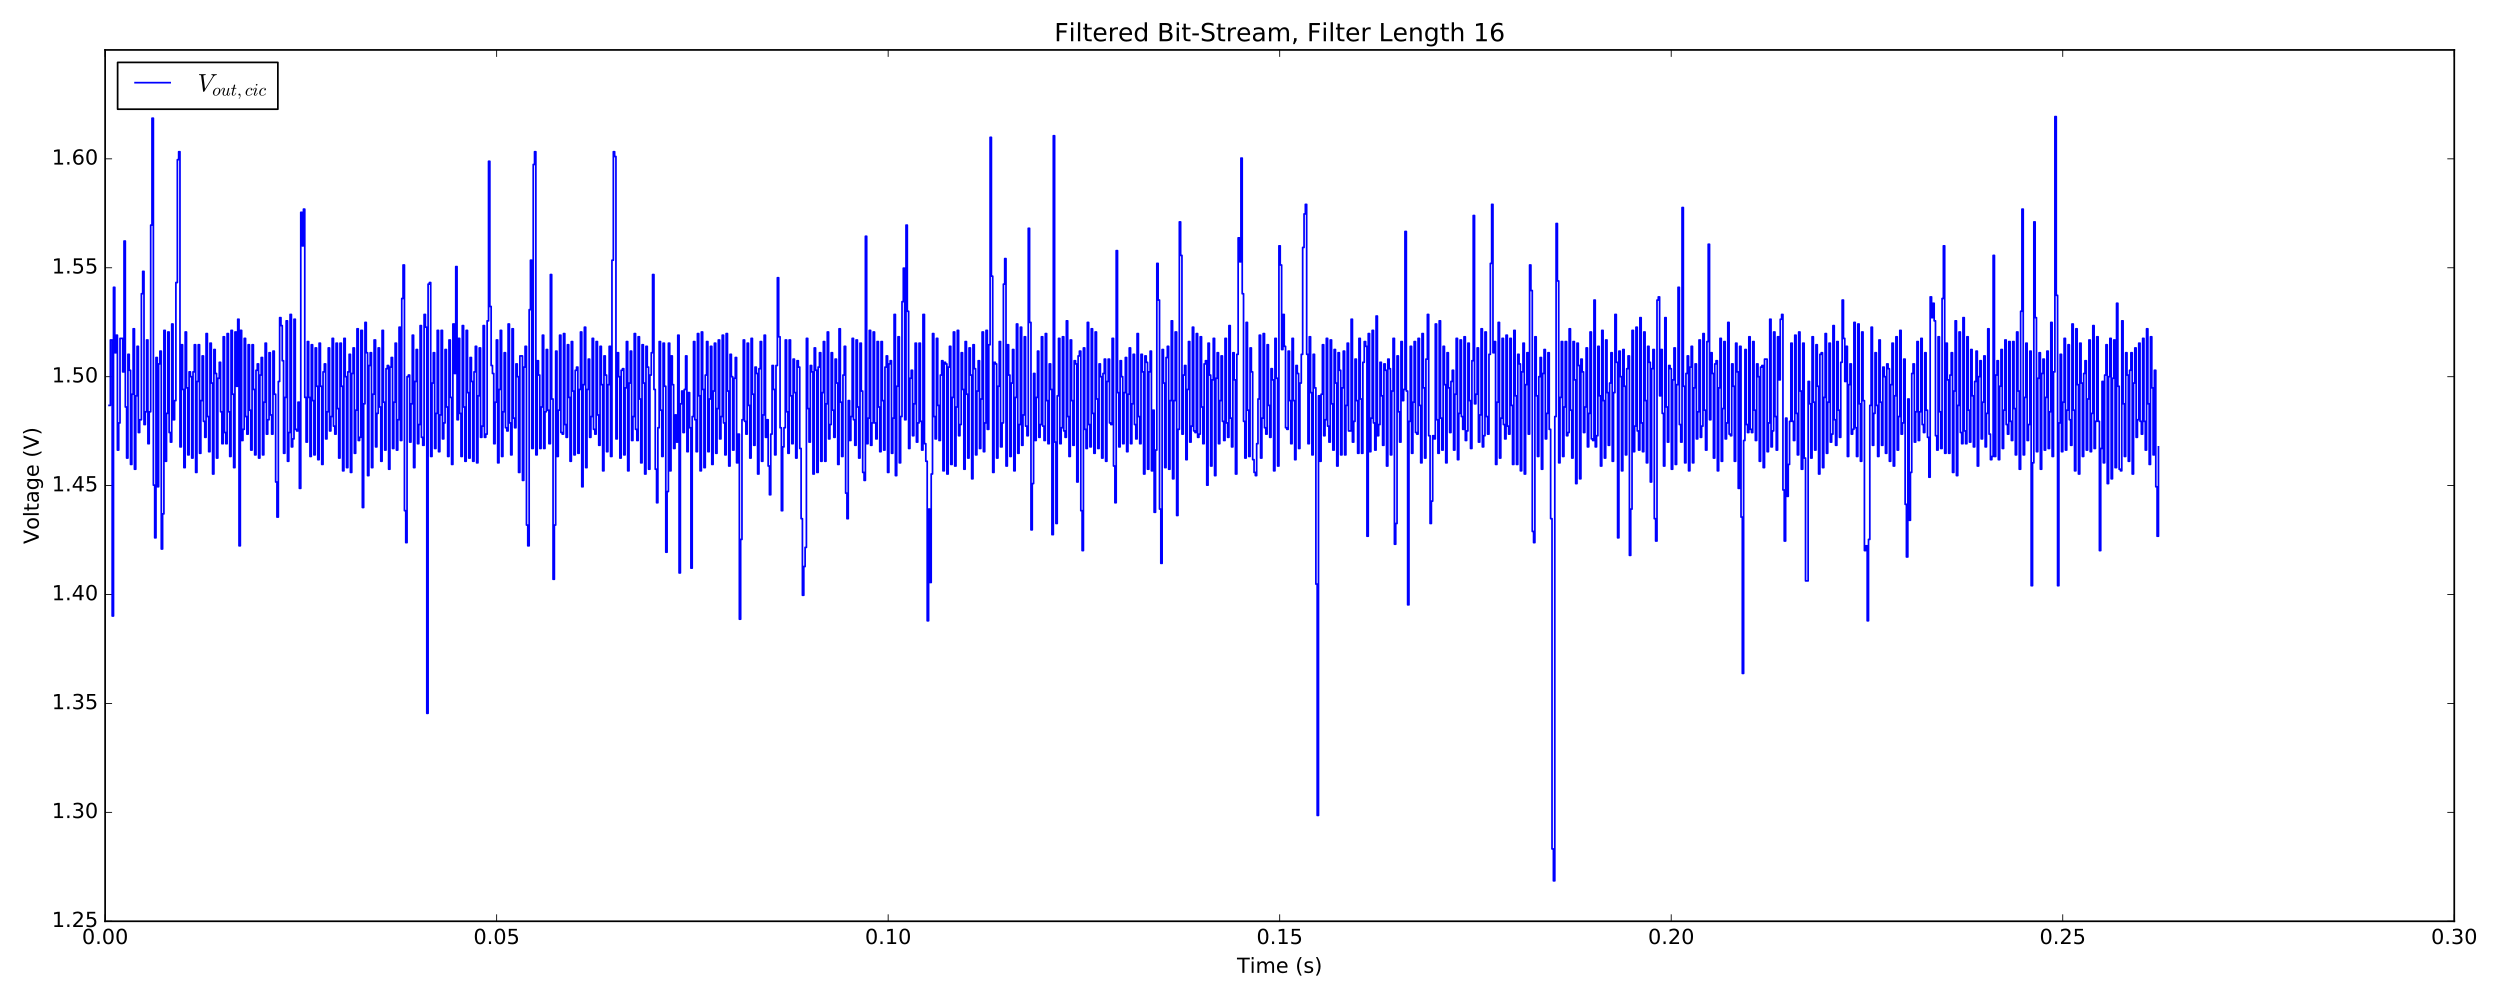 <?xml version="1.0" encoding="utf-8" standalone="no"?>
<!DOCTYPE svg PUBLIC "-//W3C//DTD SVG 1.1//EN"
  "http://www.w3.org/Graphics/SVG/1.1/DTD/svg11.dtd">
<!-- Created with matplotlib (http://matplotlib.org/) -->
<svg height="576pt" version="1.1" viewBox="0 0 1440 576" width="1440pt" xmlns="http://www.w3.org/2000/svg" xmlns:xlink="http://www.w3.org/1999/xlink">
 <defs>
  <style type="text/css">
*{stroke-linecap:butt;stroke-linejoin:round;stroke-miterlimit:100000;}
  </style>
 </defs>
 <g id="figure_1">
  <g id="patch_1">
   <path d="M 0 576 
L 1440 576 
L 1440 0 
L 0 0 
z
" style="fill:#ffffff;"/>
  </g>
  <g id="axes_1">
   <g id="patch_2">
    <path d="M 60.547 530.64 
L 1413.652 530.64 
L 1413.652 28.76 
L 60.547 28.76 
z
" style="fill:#ffffff;"/>
   </g>
   <g id="patch_3">
    <path d="M 60.547 530.64 
L 1413.652 530.64 
" style="fill:none;stroke:#000000;stroke-linecap:square;stroke-linejoin:miter;"/>
   </g>
   <g id="patch_4">
    <path d="M 60.547 28.76 
L 1413.652 28.76 
" style="fill:none;stroke:#000000;stroke-linecap:square;stroke-linejoin:miter;"/>
   </g>
   <g id="patch_5">
    <path d="M 60.547 530.64 
L 60.547 28.76 
" style="fill:none;stroke:#000000;stroke-linecap:square;stroke-linejoin:miter;"/>
   </g>
   <g id="patch_6">
    <path d="M 1413.652 530.64 
L 1413.652 28.76 
" style="fill:none;stroke:#000000;stroke-linecap:square;stroke-linejoin:miter;"/>
   </g>
   <g id="matplotlib.axis_1">
    <g id="xtick_1">
     <g id="line2d_1">
      <defs>
       <path d="M 0 0 
L 0 -4 
" id="m94d8f0270b" style="stroke:#000000;stroke-width:0.5;"/>
      </defs>
      <g>
       <use style="stroke:#000000;stroke-width:0.5;" x="60.547" xlink:href="#m94d8f0270b" y="530.64"/>
      </g>
     </g>
     <g id="line2d_2">
      <defs>
       <path d="M 0 0 
L 0 4 
" id="mf0140853c1" style="stroke:#000000;stroke-width:0.5;"/>
      </defs>
      <g>
       <use style="stroke:#000000;stroke-width:0.5;" x="60.547" xlink:href="#mf0140853c1" y="28.76"/>
      </g>
     </g>
     <g id="text_1">
      <!-- 0.00 -->
      <defs>
       <path d="M 10.688 12.406 
L 21 12.406 
L 21 0 
L 10.688 0 
z
" id="BitstreamVeraSans-Roman-2e"/>
       <path d="M 31.781 66.406 
Q 24.172 66.406 20.328 58.906 
Q 16.5 51.422 16.5 36.375 
Q 16.5 21.391 20.328 13.891 
Q 24.172 6.391 31.781 6.391 
Q 39.453 6.391 43.281 13.891 
Q 47.125 21.391 47.125 36.375 
Q 47.125 51.422 43.281 58.906 
Q 39.453 66.406 31.781 66.406 
M 31.781 74.219 
Q 44.047 74.219 50.516 64.516 
Q 56.984 54.828 56.984 36.375 
Q 56.984 17.969 50.516 8.266 
Q 44.047 -1.422 31.781 -1.422 
Q 19.531 -1.422 13.062 8.266 
Q 6.594 17.969 6.594 36.375 
Q 6.594 54.828 13.062 64.516 
Q 19.531 74.219 31.781 74.219 
" id="BitstreamVeraSans-Roman-30"/>
      </defs>
      <g transform="translate(47.188 543.758)scale(0.12 -0.12)">
       <use xlink:href="#BitstreamVeraSans-Roman-30"/>
       <use x="63.623" xlink:href="#BitstreamVeraSans-Roman-2e"/>
       <use x="95.41" xlink:href="#BitstreamVeraSans-Roman-30"/>
       <use x="159.033" xlink:href="#BitstreamVeraSans-Roman-30"/>
      </g>
     </g>
    </g>
    <g id="xtick_2">
     <g id="line2d_3">
      <g>
       <use style="stroke:#000000;stroke-width:0.5;" x="286.065" xlink:href="#m94d8f0270b" y="530.64"/>
      </g>
     </g>
     <g id="line2d_4">
      <g>
       <use style="stroke:#000000;stroke-width:0.5;" x="286.065" xlink:href="#mf0140853c1" y="28.76"/>
      </g>
     </g>
     <g id="text_2">
      <!-- 0.05 -->
      <defs>
       <path d="M 10.797 72.906 
L 49.516 72.906 
L 49.516 64.594 
L 19.828 64.594 
L 19.828 46.734 
Q 21.969 47.469 24.109 47.828 
Q 26.266 48.188 28.422 48.188 
Q 40.625 48.188 47.75 41.5 
Q 54.891 34.812 54.891 23.391 
Q 54.891 11.625 47.562 5.094 
Q 40.234 -1.422 26.906 -1.422 
Q 22.312 -1.422 17.547 -0.641 
Q 12.797 0.141 7.719 1.703 
L 7.719 11.625 
Q 12.109 9.234 16.797 8.062 
Q 21.484 6.891 26.703 6.891 
Q 35.156 6.891 40.078 11.328 
Q 45.016 15.766 45.016 23.391 
Q 45.016 31 40.078 35.438 
Q 35.156 39.891 26.703 39.891 
Q 22.75 39.891 18.812 39.016 
Q 14.891 38.141 10.797 36.281 
z
" id="BitstreamVeraSans-Roman-35"/>
      </defs>
      <g transform="translate(272.706 543.758)scale(0.12 -0.12)">
       <use xlink:href="#BitstreamVeraSans-Roman-30"/>
       <use x="63.623" xlink:href="#BitstreamVeraSans-Roman-2e"/>
       <use x="95.41" xlink:href="#BitstreamVeraSans-Roman-30"/>
       <use x="159.033" xlink:href="#BitstreamVeraSans-Roman-35"/>
      </g>
     </g>
    </g>
    <g id="xtick_3">
     <g id="line2d_5">
      <g>
       <use style="stroke:#000000;stroke-width:0.5;" x="511.582" xlink:href="#m94d8f0270b" y="530.64"/>
      </g>
     </g>
     <g id="line2d_6">
      <g>
       <use style="stroke:#000000;stroke-width:0.5;" x="511.582" xlink:href="#mf0140853c1" y="28.76"/>
      </g>
     </g>
     <g id="text_3">
      <!-- 0.10 -->
      <defs>
       <path d="M 12.406 8.297 
L 28.516 8.297 
L 28.516 63.922 
L 10.984 60.406 
L 10.984 69.391 
L 28.422 72.906 
L 38.281 72.906 
L 38.281 8.297 
L 54.391 8.297 
L 54.391 0 
L 12.406 0 
z
" id="BitstreamVeraSans-Roman-31"/>
      </defs>
      <g transform="translate(498.223 543.758)scale(0.12 -0.12)">
       <use xlink:href="#BitstreamVeraSans-Roman-30"/>
       <use x="63.623" xlink:href="#BitstreamVeraSans-Roman-2e"/>
       <use x="95.41" xlink:href="#BitstreamVeraSans-Roman-31"/>
       <use x="159.033" xlink:href="#BitstreamVeraSans-Roman-30"/>
      </g>
     </g>
    </g>
    <g id="xtick_4">
     <g id="line2d_7">
      <g>
       <use style="stroke:#000000;stroke-width:0.5;" x="737.1" xlink:href="#m94d8f0270b" y="530.64"/>
      </g>
     </g>
     <g id="line2d_8">
      <g>
       <use style="stroke:#000000;stroke-width:0.5;" x="737.1" xlink:href="#mf0140853c1" y="28.76"/>
      </g>
     </g>
     <g id="text_4">
      <!-- 0.15 -->
      <g transform="translate(723.741 543.758)scale(0.12 -0.12)">
       <use xlink:href="#BitstreamVeraSans-Roman-30"/>
       <use x="63.623" xlink:href="#BitstreamVeraSans-Roman-2e"/>
       <use x="95.41" xlink:href="#BitstreamVeraSans-Roman-31"/>
       <use x="159.033" xlink:href="#BitstreamVeraSans-Roman-35"/>
      </g>
     </g>
    </g>
    <g id="xtick_5">
     <g id="line2d_9">
      <g>
       <use style="stroke:#000000;stroke-width:0.5;" x="962.617" xlink:href="#m94d8f0270b" y="530.64"/>
      </g>
     </g>
     <g id="line2d_10">
      <g>
       <use style="stroke:#000000;stroke-width:0.5;" x="962.617" xlink:href="#mf0140853c1" y="28.76"/>
      </g>
     </g>
     <g id="text_5">
      <!-- 0.20 -->
      <defs>
       <path d="M 19.188 8.297 
L 53.609 8.297 
L 53.609 0 
L 7.328 0 
L 7.328 8.297 
Q 12.938 14.109 22.625 23.891 
Q 32.328 33.688 34.812 36.531 
Q 39.547 41.844 41.422 45.531 
Q 43.312 49.219 43.312 52.781 
Q 43.312 58.594 39.234 62.25 
Q 35.156 65.922 28.609 65.922 
Q 23.969 65.922 18.812 64.312 
Q 13.672 62.703 7.812 59.422 
L 7.812 69.391 
Q 13.766 71.781 18.938 73 
Q 24.125 74.219 28.422 74.219 
Q 39.75 74.219 46.484 68.547 
Q 53.219 62.891 53.219 53.422 
Q 53.219 48.922 51.531 44.891 
Q 49.859 40.875 45.406 35.406 
Q 44.188 33.984 37.641 27.219 
Q 31.109 20.453 19.188 8.297 
" id="BitstreamVeraSans-Roman-32"/>
      </defs>
      <g transform="translate(949.258 543.758)scale(0.12 -0.12)">
       <use xlink:href="#BitstreamVeraSans-Roman-30"/>
       <use x="63.623" xlink:href="#BitstreamVeraSans-Roman-2e"/>
       <use x="95.41" xlink:href="#BitstreamVeraSans-Roman-32"/>
       <use x="159.033" xlink:href="#BitstreamVeraSans-Roman-30"/>
      </g>
     </g>
    </g>
    <g id="xtick_6">
     <g id="line2d_11">
      <g>
       <use style="stroke:#000000;stroke-width:0.5;" x="1188.135" xlink:href="#m94d8f0270b" y="530.64"/>
      </g>
     </g>
     <g id="line2d_12">
      <g>
       <use style="stroke:#000000;stroke-width:0.5;" x="1188.135" xlink:href="#mf0140853c1" y="28.76"/>
      </g>
     </g>
     <g id="text_6">
      <!-- 0.25 -->
      <g transform="translate(1174.776 543.758)scale(0.12 -0.12)">
       <use xlink:href="#BitstreamVeraSans-Roman-30"/>
       <use x="63.623" xlink:href="#BitstreamVeraSans-Roman-2e"/>
       <use x="95.41" xlink:href="#BitstreamVeraSans-Roman-32"/>
       <use x="159.033" xlink:href="#BitstreamVeraSans-Roman-35"/>
      </g>
     </g>
    </g>
    <g id="xtick_7">
     <g id="line2d_13">
      <g>
       <use style="stroke:#000000;stroke-width:0.5;" x="1413.652" xlink:href="#m94d8f0270b" y="530.64"/>
      </g>
     </g>
     <g id="line2d_14">
      <g>
       <use style="stroke:#000000;stroke-width:0.5;" x="1413.652" xlink:href="#mf0140853c1" y="28.76"/>
      </g>
     </g>
     <g id="text_7">
      <!-- 0.30 -->
      <defs>
       <path d="M 40.578 39.312 
Q 47.656 37.797 51.625 33 
Q 55.609 28.219 55.609 21.188 
Q 55.609 10.406 48.188 4.484 
Q 40.766 -1.422 27.094 -1.422 
Q 22.516 -1.422 17.656 -0.516 
Q 12.797 0.391 7.625 2.203 
L 7.625 11.719 
Q 11.719 9.328 16.594 8.109 
Q 21.484 6.891 26.812 6.891 
Q 36.078 6.891 40.938 10.547 
Q 45.797 14.203 45.797 21.188 
Q 45.797 27.641 41.281 31.266 
Q 36.766 34.906 28.719 34.906 
L 20.219 34.906 
L 20.219 43.016 
L 29.109 43.016 
Q 36.375 43.016 40.234 45.922 
Q 44.094 48.828 44.094 54.297 
Q 44.094 59.906 40.109 62.906 
Q 36.141 65.922 28.719 65.922 
Q 24.656 65.922 20.016 65.031 
Q 15.375 64.156 9.812 62.312 
L 9.812 71.094 
Q 15.438 72.656 20.344 73.438 
Q 25.25 74.219 29.594 74.219 
Q 40.828 74.219 47.359 69.109 
Q 53.906 64.016 53.906 55.328 
Q 53.906 49.266 50.438 45.094 
Q 46.969 40.922 40.578 39.312 
" id="BitstreamVeraSans-Roman-33"/>
      </defs>
      <g transform="translate(1400.293 543.758)scale(0.12 -0.12)">
       <use xlink:href="#BitstreamVeraSans-Roman-30"/>
       <use x="63.623" xlink:href="#BitstreamVeraSans-Roman-2e"/>
       <use x="95.41" xlink:href="#BitstreamVeraSans-Roman-33"/>
       <use x="159.033" xlink:href="#BitstreamVeraSans-Roman-30"/>
      </g>
     </g>
    </g>
    <g id="text_8">
     <!-- Time (s) -->
     <defs>
      <path d="M -0.297 72.906 
L 61.375 72.906 
L 61.375 64.594 
L 35.5 64.594 
L 35.5 0 
L 25.594 0 
L 25.594 64.594 
L -0.297 64.594 
z
" id="BitstreamVeraSans-Roman-54"/>
      <path id="BitstreamVeraSans-Roman-20"/>
      <path d="M 9.422 54.688 
L 18.406 54.688 
L 18.406 0 
L 9.422 0 
z
M 9.422 75.984 
L 18.406 75.984 
L 18.406 64.594 
L 9.422 64.594 
z
" id="BitstreamVeraSans-Roman-69"/>
      <path d="M 31 75.875 
Q 24.469 64.656 21.281 53.656 
Q 18.109 42.672 18.109 31.391 
Q 18.109 20.125 21.312 9.062 
Q 24.516 -2 31 -13.188 
L 23.188 -13.188 
Q 15.875 -1.703 12.234 9.375 
Q 8.594 20.453 8.594 31.391 
Q 8.594 42.281 12.203 53.312 
Q 15.828 64.359 23.188 75.875 
z
" id="BitstreamVeraSans-Roman-28"/>
      <path d="M 44.281 53.078 
L 44.281 44.578 
Q 40.484 46.531 36.375 47.5 
Q 32.281 48.484 27.875 48.484 
Q 21.188 48.484 17.844 46.438 
Q 14.5 44.391 14.5 40.281 
Q 14.5 37.156 16.891 35.375 
Q 19.281 33.594 26.516 31.984 
L 29.594 31.297 
Q 39.156 29.25 43.188 25.516 
Q 47.219 21.781 47.219 15.094 
Q 47.219 7.469 41.188 3.016 
Q 35.156 -1.422 24.609 -1.422 
Q 20.219 -1.422 15.453 -0.562 
Q 10.688 0.297 5.422 2 
L 5.422 11.281 
Q 10.406 8.688 15.234 7.391 
Q 20.062 6.109 24.812 6.109 
Q 31.156 6.109 34.562 8.281 
Q 37.984 10.453 37.984 14.406 
Q 37.984 18.062 35.516 20.016 
Q 33.062 21.969 24.703 23.781 
L 21.578 24.516 
Q 13.234 26.266 9.516 29.906 
Q 5.812 33.547 5.812 39.891 
Q 5.812 47.609 11.281 51.797 
Q 16.75 56 26.812 56 
Q 31.781 56 36.172 55.266 
Q 40.578 54.547 44.281 53.078 
" id="BitstreamVeraSans-Roman-73"/>
      <path d="M 52 44.188 
Q 55.375 50.25 60.062 53.125 
Q 64.75 56 71.094 56 
Q 79.641 56 84.281 50.016 
Q 88.922 44.047 88.922 33.016 
L 88.922 0 
L 79.891 0 
L 79.891 32.719 
Q 79.891 40.578 77.094 44.375 
Q 74.312 48.188 68.609 48.188 
Q 61.625 48.188 57.562 43.547 
Q 53.516 38.922 53.516 30.906 
L 53.516 0 
L 44.484 0 
L 44.484 32.719 
Q 44.484 40.625 41.703 44.406 
Q 38.922 48.188 33.109 48.188 
Q 26.219 48.188 22.156 43.531 
Q 18.109 38.875 18.109 30.906 
L 18.109 0 
L 9.078 0 
L 9.078 54.688 
L 18.109 54.688 
L 18.109 46.188 
Q 21.188 51.219 25.484 53.609 
Q 29.781 56 35.688 56 
Q 41.656 56 45.828 52.969 
Q 50 49.953 52 44.188 
" id="BitstreamVeraSans-Roman-6d"/>
      <path d="M 8.016 75.875 
L 15.828 75.875 
Q 23.141 64.359 26.781 53.312 
Q 30.422 42.281 30.422 31.391 
Q 30.422 20.453 26.781 9.375 
Q 23.141 -1.703 15.828 -13.188 
L 8.016 -13.188 
Q 14.5 -2 17.703 9.062 
Q 20.906 20.125 20.906 31.391 
Q 20.906 42.672 17.703 53.656 
Q 14.5 64.656 8.016 75.875 
" id="BitstreamVeraSans-Roman-29"/>
      <path d="M 56.203 29.594 
L 56.203 25.203 
L 14.891 25.203 
Q 15.484 15.922 20.484 11.062 
Q 25.484 6.203 34.422 6.203 
Q 39.594 6.203 44.453 7.469 
Q 49.312 8.734 54.109 11.281 
L 54.109 2.781 
Q 49.266 0.734 44.188 -0.344 
Q 39.109 -1.422 33.891 -1.422 
Q 20.797 -1.422 13.156 6.188 
Q 5.516 13.812 5.516 26.812 
Q 5.516 40.234 12.766 48.109 
Q 20.016 56 32.328 56 
Q 43.359 56 49.781 48.891 
Q 56.203 41.797 56.203 29.594 
M 47.219 32.234 
Q 47.125 39.594 43.094 43.984 
Q 39.062 48.391 32.422 48.391 
Q 24.906 48.391 20.391 44.141 
Q 15.875 39.891 15.188 32.172 
z
" id="BitstreamVeraSans-Roman-65"/>
     </defs>
     <g transform="translate(712.521 560.372)scale(0.12 -0.12)">
      <use xlink:href="#BitstreamVeraSans-Roman-54"/>
      <use x="61.037" xlink:href="#BitstreamVeraSans-Roman-69"/>
      <use x="88.82" xlink:href="#BitstreamVeraSans-Roman-6d"/>
      <use x="186.232" xlink:href="#BitstreamVeraSans-Roman-65"/>
      <use x="247.756" xlink:href="#BitstreamVeraSans-Roman-20"/>
      <use x="279.543" xlink:href="#BitstreamVeraSans-Roman-28"/>
      <use x="318.557" xlink:href="#BitstreamVeraSans-Roman-73"/>
      <use x="370.656" xlink:href="#BitstreamVeraSans-Roman-29"/>
     </g>
    </g>
   </g>
   <g id="matplotlib.axis_2">
    <g id="ytick_1">
     <g id="line2d_15">
      <defs>
       <path d="M 0 0 
L 4 0 
" id="m5332cd472d" style="stroke:#000000;stroke-width:0.5;"/>
      </defs>
      <g>
       <use style="stroke:#000000;stroke-width:0.5;" x="60.547" xlink:href="#m5332cd472d" y="530.64"/>
      </g>
     </g>
     <g id="line2d_16">
      <defs>
       <path d="M 0 0 
L -4 0 
" id="mf8fe8fcd71" style="stroke:#000000;stroke-width:0.5;"/>
      </defs>
      <g>
       <use style="stroke:#000000;stroke-width:0.5;" x="1413.652" xlink:href="#mf8fe8fcd71" y="530.64"/>
      </g>
     </g>
     <g id="text_9">
      <!-- 1.25 -->
      <g transform="translate(29.829 533.951)scale(0.12 -0.12)">
       <use xlink:href="#BitstreamVeraSans-Roman-31"/>
       <use x="63.623" xlink:href="#BitstreamVeraSans-Roman-2e"/>
       <use x="95.41" xlink:href="#BitstreamVeraSans-Roman-32"/>
       <use x="159.033" xlink:href="#BitstreamVeraSans-Roman-35"/>
      </g>
     </g>
    </g>
    <g id="ytick_2">
     <g id="line2d_17">
      <g>
       <use style="stroke:#000000;stroke-width:0.5;" x="60.547" xlink:href="#m5332cd472d" y="467.905"/>
      </g>
     </g>
     <g id="line2d_18">
      <g>
       <use style="stroke:#000000;stroke-width:0.5;" x="1413.652" xlink:href="#mf8fe8fcd71" y="467.905"/>
      </g>
     </g>
     <g id="text_10">
      <!-- 1.30 -->
      <g transform="translate(29.829 471.216)scale(0.12 -0.12)">
       <use xlink:href="#BitstreamVeraSans-Roman-31"/>
       <use x="63.623" xlink:href="#BitstreamVeraSans-Roman-2e"/>
       <use x="95.41" xlink:href="#BitstreamVeraSans-Roman-33"/>
       <use x="159.033" xlink:href="#BitstreamVeraSans-Roman-30"/>
      </g>
     </g>
    </g>
    <g id="ytick_3">
     <g id="line2d_19">
      <g>
       <use style="stroke:#000000;stroke-width:0.5;" x="60.547" xlink:href="#m5332cd472d" y="405.17"/>
      </g>
     </g>
     <g id="line2d_20">
      <g>
       <use style="stroke:#000000;stroke-width:0.5;" x="1413.652" xlink:href="#mf8fe8fcd71" y="405.17"/>
      </g>
     </g>
     <g id="text_11">
      <!-- 1.35 -->
      <g transform="translate(29.829 408.481)scale(0.12 -0.12)">
       <use xlink:href="#BitstreamVeraSans-Roman-31"/>
       <use x="63.623" xlink:href="#BitstreamVeraSans-Roman-2e"/>
       <use x="95.41" xlink:href="#BitstreamVeraSans-Roman-33"/>
       <use x="159.033" xlink:href="#BitstreamVeraSans-Roman-35"/>
      </g>
     </g>
    </g>
    <g id="ytick_4">
     <g id="line2d_21">
      <g>
       <use style="stroke:#000000;stroke-width:0.5;" x="60.547" xlink:href="#m5332cd472d" y="342.435"/>
      </g>
     </g>
     <g id="line2d_22">
      <g>
       <use style="stroke:#000000;stroke-width:0.5;" x="1413.652" xlink:href="#mf8fe8fcd71" y="342.435"/>
      </g>
     </g>
     <g id="text_12">
      <!-- 1.40 -->
      <defs>
       <path d="M 37.797 64.312 
L 12.891 25.391 
L 37.797 25.391 
z
M 35.203 72.906 
L 47.609 72.906 
L 47.609 25.391 
L 58.016 25.391 
L 58.016 17.188 
L 47.609 17.188 
L 47.609 0 
L 37.797 0 
L 37.797 17.188 
L 4.891 17.188 
L 4.891 26.703 
z
" id="BitstreamVeraSans-Roman-34"/>
      </defs>
      <g transform="translate(29.829 345.746)scale(0.12 -0.12)">
       <use xlink:href="#BitstreamVeraSans-Roman-31"/>
       <use x="63.623" xlink:href="#BitstreamVeraSans-Roman-2e"/>
       <use x="95.41" xlink:href="#BitstreamVeraSans-Roman-34"/>
       <use x="159.033" xlink:href="#BitstreamVeraSans-Roman-30"/>
      </g>
     </g>
    </g>
    <g id="ytick_5">
     <g id="line2d_23">
      <g>
       <use style="stroke:#000000;stroke-width:0.5;" x="60.547" xlink:href="#m5332cd472d" y="279.7"/>
      </g>
     </g>
     <g id="line2d_24">
      <g>
       <use style="stroke:#000000;stroke-width:0.5;" x="1413.652" xlink:href="#mf8fe8fcd71" y="279.7"/>
      </g>
     </g>
     <g id="text_13">
      <!-- 1.45 -->
      <g transform="translate(29.829 283.011)scale(0.12 -0.12)">
       <use xlink:href="#BitstreamVeraSans-Roman-31"/>
       <use x="63.623" xlink:href="#BitstreamVeraSans-Roman-2e"/>
       <use x="95.41" xlink:href="#BitstreamVeraSans-Roman-34"/>
       <use x="159.033" xlink:href="#BitstreamVeraSans-Roman-35"/>
      </g>
     </g>
    </g>
    <g id="ytick_6">
     <g id="line2d_25">
      <g>
       <use style="stroke:#000000;stroke-width:0.5;" x="60.547" xlink:href="#m5332cd472d" y="216.965"/>
      </g>
     </g>
     <g id="line2d_26">
      <g>
       <use style="stroke:#000000;stroke-width:0.5;" x="1413.652" xlink:href="#mf8fe8fcd71" y="216.965"/>
      </g>
     </g>
     <g id="text_14">
      <!-- 1.50 -->
      <g transform="translate(29.829 220.276)scale(0.12 -0.12)">
       <use xlink:href="#BitstreamVeraSans-Roman-31"/>
       <use x="63.623" xlink:href="#BitstreamVeraSans-Roman-2e"/>
       <use x="95.41" xlink:href="#BitstreamVeraSans-Roman-35"/>
       <use x="159.033" xlink:href="#BitstreamVeraSans-Roman-30"/>
      </g>
     </g>
    </g>
    <g id="ytick_7">
     <g id="line2d_27">
      <g>
       <use style="stroke:#000000;stroke-width:0.5;" x="60.547" xlink:href="#m5332cd472d" y="154.23"/>
      </g>
     </g>
     <g id="line2d_28">
      <g>
       <use style="stroke:#000000;stroke-width:0.5;" x="1413.652" xlink:href="#mf8fe8fcd71" y="154.23"/>
      </g>
     </g>
     <g id="text_15">
      <!-- 1.55 -->
      <g transform="translate(29.829 157.541)scale(0.12 -0.12)">
       <use xlink:href="#BitstreamVeraSans-Roman-31"/>
       <use x="63.623" xlink:href="#BitstreamVeraSans-Roman-2e"/>
       <use x="95.41" xlink:href="#BitstreamVeraSans-Roman-35"/>
       <use x="159.033" xlink:href="#BitstreamVeraSans-Roman-35"/>
      </g>
     </g>
    </g>
    <g id="ytick_8">
     <g id="line2d_29">
      <g>
       <use style="stroke:#000000;stroke-width:0.5;" x="60.547" xlink:href="#m5332cd472d" y="91.495"/>
      </g>
     </g>
     <g id="line2d_30">
      <g>
       <use style="stroke:#000000;stroke-width:0.5;" x="1413.652" xlink:href="#mf8fe8fcd71" y="91.495"/>
      </g>
     </g>
     <g id="text_16">
      <!-- 1.60 -->
      <defs>
       <path d="M 33.016 40.375 
Q 26.375 40.375 22.484 35.828 
Q 18.609 31.297 18.609 23.391 
Q 18.609 15.531 22.484 10.953 
Q 26.375 6.391 33.016 6.391 
Q 39.656 6.391 43.531 10.953 
Q 47.406 15.531 47.406 23.391 
Q 47.406 31.297 43.531 35.828 
Q 39.656 40.375 33.016 40.375 
M 52.594 71.297 
L 52.594 62.312 
Q 48.875 64.062 45.094 64.984 
Q 41.312 65.922 37.594 65.922 
Q 27.828 65.922 22.672 59.328 
Q 17.531 52.734 16.797 39.406 
Q 19.672 43.656 24.016 45.922 
Q 28.375 48.188 33.594 48.188 
Q 44.578 48.188 50.953 41.516 
Q 57.328 34.859 57.328 23.391 
Q 57.328 12.156 50.688 5.359 
Q 44.047 -1.422 33.016 -1.422 
Q 20.359 -1.422 13.672 8.266 
Q 6.984 17.969 6.984 36.375 
Q 6.984 53.656 15.188 63.938 
Q 23.391 74.219 37.203 74.219 
Q 40.922 74.219 44.703 73.484 
Q 48.484 72.75 52.594 71.297 
" id="BitstreamVeraSans-Roman-36"/>
      </defs>
      <g transform="translate(29.829 94.806)scale(0.12 -0.12)">
       <use xlink:href="#BitstreamVeraSans-Roman-31"/>
       <use x="63.623" xlink:href="#BitstreamVeraSans-Roman-2e"/>
       <use x="95.41" xlink:href="#BitstreamVeraSans-Roman-36"/>
       <use x="159.033" xlink:href="#BitstreamVeraSans-Roman-30"/>
      </g>
     </g>
    </g>
    <g id="text_17">
     <!-- Voltage (V) -->
     <defs>
      <path d="M 30.609 48.391 
Q 23.391 48.391 19.188 42.75 
Q 14.984 37.109 14.984 27.297 
Q 14.984 17.484 19.156 11.844 
Q 23.344 6.203 30.609 6.203 
Q 37.797 6.203 41.984 11.859 
Q 46.188 17.531 46.188 27.297 
Q 46.188 37.016 41.984 42.703 
Q 37.797 48.391 30.609 48.391 
M 30.609 56 
Q 42.328 56 49.016 48.375 
Q 55.719 40.766 55.719 27.297 
Q 55.719 13.875 49.016 6.219 
Q 42.328 -1.422 30.609 -1.422 
Q 18.844 -1.422 12.172 6.219 
Q 5.516 13.875 5.516 27.297 
Q 5.516 40.766 12.172 48.375 
Q 18.844 56 30.609 56 
" id="BitstreamVeraSans-Roman-6f"/>
      <path d="M 28.609 0 
L 0.781 72.906 
L 11.078 72.906 
L 34.188 11.531 
L 57.328 72.906 
L 67.578 72.906 
L 39.797 0 
z
" id="BitstreamVeraSans-Roman-56"/>
      <path d="M 34.281 27.484 
Q 23.391 27.484 19.188 25 
Q 14.984 22.516 14.984 16.5 
Q 14.984 11.719 18.141 8.906 
Q 21.297 6.109 26.703 6.109 
Q 34.188 6.109 38.703 11.406 
Q 43.219 16.703 43.219 25.484 
L 43.219 27.484 
z
M 52.203 31.203 
L 52.203 0 
L 43.219 0 
L 43.219 8.297 
Q 40.141 3.328 35.547 0.953 
Q 30.953 -1.422 24.312 -1.422 
Q 15.922 -1.422 10.953 3.297 
Q 6 8.016 6 15.922 
Q 6 25.141 12.172 29.828 
Q 18.359 34.516 30.609 34.516 
L 43.219 34.516 
L 43.219 35.406 
Q 43.219 41.609 39.141 45 
Q 35.062 48.391 27.688 48.391 
Q 23 48.391 18.547 47.266 
Q 14.109 46.141 10.016 43.891 
L 10.016 52.203 
Q 14.938 54.109 19.578 55.047 
Q 24.219 56 28.609 56 
Q 40.484 56 46.344 49.844 
Q 52.203 43.703 52.203 31.203 
" id="BitstreamVeraSans-Roman-61"/>
      <path d="M 18.312 70.219 
L 18.312 54.688 
L 36.812 54.688 
L 36.812 47.703 
L 18.312 47.703 
L 18.312 18.016 
Q 18.312 11.328 20.141 9.422 
Q 21.969 7.516 27.594 7.516 
L 36.812 7.516 
L 36.812 0 
L 27.594 0 
Q 17.188 0 13.234 3.875 
Q 9.281 7.766 9.281 18.016 
L 9.281 47.703 
L 2.688 47.703 
L 2.688 54.688 
L 9.281 54.688 
L 9.281 70.219 
z
" id="BitstreamVeraSans-Roman-74"/>
      <path d="M 45.406 27.984 
Q 45.406 37.75 41.375 43.109 
Q 37.359 48.484 30.078 48.484 
Q 22.859 48.484 18.828 43.109 
Q 14.797 37.75 14.797 27.984 
Q 14.797 18.266 18.828 12.891 
Q 22.859 7.516 30.078 7.516 
Q 37.359 7.516 41.375 12.891 
Q 45.406 18.266 45.406 27.984 
M 54.391 6.781 
Q 54.391 -7.172 48.188 -13.984 
Q 42 -20.797 29.203 -20.797 
Q 24.469 -20.797 20.266 -20.094 
Q 16.062 -19.391 12.109 -17.922 
L 12.109 -9.188 
Q 16.062 -11.328 19.922 -12.344 
Q 23.781 -13.375 27.781 -13.375 
Q 36.625 -13.375 41.016 -8.766 
Q 45.406 -4.156 45.406 5.172 
L 45.406 9.625 
Q 42.625 4.781 38.281 2.391 
Q 33.938 0 27.875 0 
Q 17.828 0 11.672 7.656 
Q 5.516 15.328 5.516 27.984 
Q 5.516 40.672 11.672 48.328 
Q 17.828 56 27.875 56 
Q 33.938 56 38.281 53.609 
Q 42.625 51.219 45.406 46.391 
L 45.406 54.688 
L 54.391 54.688 
z
" id="BitstreamVeraSans-Roman-67"/>
      <path d="M 9.422 75.984 
L 18.406 75.984 
L 18.406 0 
L 9.422 0 
z
" id="BitstreamVeraSans-Roman-6c"/>
     </defs>
     <g transform="translate(22.333 313.359)rotate(-90.0)scale(0.12 -0.12)">
      <use xlink:href="#BitstreamVeraSans-Roman-56"/>
      <use x="68.299" xlink:href="#BitstreamVeraSans-Roman-6f"/>
      <use x="129.48" xlink:href="#BitstreamVeraSans-Roman-6c"/>
      <use x="157.264" xlink:href="#BitstreamVeraSans-Roman-74"/>
      <use x="196.473" xlink:href="#BitstreamVeraSans-Roman-61"/>
      <use x="257.752" xlink:href="#BitstreamVeraSans-Roman-67"/>
      <use x="321.229" xlink:href="#BitstreamVeraSans-Roman-65"/>
      <use x="382.752" xlink:href="#BitstreamVeraSans-Roman-20"/>
      <use x="414.539" xlink:href="#BitstreamVeraSans-Roman-28"/>
      <use x="453.553" xlink:href="#BitstreamVeraSans-Roman-56"/>
      <use x="521.961" xlink:href="#BitstreamVeraSans-Roman-29"/>
     </g>
    </g>
   </g>
   <g id="text_18">
    <!-- Filtered Bit-Stream, Filter Length 16 -->
    <defs>
     <path d="M 9.812 72.906 
L 51.703 72.906 
L 51.703 64.594 
L 19.672 64.594 
L 19.672 43.109 
L 48.578 43.109 
L 48.578 34.812 
L 19.672 34.812 
L 19.672 0 
L 9.812 0 
z
" id="BitstreamVeraSans-Roman-46"/>
     <path d="M 41.109 46.297 
Q 39.594 47.172 37.812 47.578 
Q 36.031 48 33.891 48 
Q 26.266 48 22.188 43.047 
Q 18.109 38.094 18.109 28.812 
L 18.109 0 
L 9.078 0 
L 9.078 54.688 
L 18.109 54.688 
L 18.109 46.188 
Q 20.953 51.172 25.484 53.578 
Q 30.031 56 36.531 56 
Q 37.453 56 38.578 55.875 
Q 39.703 55.766 41.062 55.516 
z
" id="BitstreamVeraSans-Roman-72"/>
     <path d="M 4.891 31.391 
L 31.203 31.391 
L 31.203 23.391 
L 4.891 23.391 
z
" id="BitstreamVeraSans-Roman-2d"/>
     <path d="M 11.719 12.406 
L 22.016 12.406 
L 22.016 4 
L 14.016 -11.625 
L 7.719 -11.625 
L 11.719 4 
z
" id="BitstreamVeraSans-Roman-2c"/>
     <path d="M 45.406 46.391 
L 45.406 75.984 
L 54.391 75.984 
L 54.391 0 
L 45.406 0 
L 45.406 8.203 
Q 42.578 3.328 38.25 0.953 
Q 33.938 -1.422 27.875 -1.422 
Q 17.969 -1.422 11.734 6.484 
Q 5.516 14.406 5.516 27.297 
Q 5.516 40.188 11.734 48.094 
Q 17.969 56 27.875 56 
Q 33.938 56 38.25 53.625 
Q 42.578 51.266 45.406 46.391 
M 14.797 27.297 
Q 14.797 17.391 18.875 11.75 
Q 22.953 6.109 30.078 6.109 
Q 37.203 6.109 41.297 11.75 
Q 45.406 17.391 45.406 27.297 
Q 45.406 37.203 41.297 42.844 
Q 37.203 48.484 30.078 48.484 
Q 22.953 48.484 18.875 42.844 
Q 14.797 37.203 14.797 27.297 
" id="BitstreamVeraSans-Roman-64"/>
     <path d="M 54.891 33.016 
L 54.891 0 
L 45.906 0 
L 45.906 32.719 
Q 45.906 40.484 42.875 44.328 
Q 39.844 48.188 33.797 48.188 
Q 26.516 48.188 22.312 43.547 
Q 18.109 38.922 18.109 30.906 
L 18.109 0 
L 9.078 0 
L 9.078 54.688 
L 18.109 54.688 
L 18.109 46.188 
Q 21.344 51.125 25.703 53.562 
Q 30.078 56 35.797 56 
Q 45.219 56 50.047 50.172 
Q 54.891 44.344 54.891 33.016 
" id="BitstreamVeraSans-Roman-6e"/>
     <path d="M 9.812 72.906 
L 19.672 72.906 
L 19.672 8.297 
L 55.172 8.297 
L 55.172 0 
L 9.812 0 
z
" id="BitstreamVeraSans-Roman-4c"/>
     <path d="M 53.516 70.516 
L 53.516 60.891 
Q 47.906 63.578 42.922 64.891 
Q 37.938 66.219 33.297 66.219 
Q 25.25 66.219 20.875 63.094 
Q 16.5 59.969 16.5 54.203 
Q 16.5 49.359 19.406 46.891 
Q 22.312 44.438 30.422 42.922 
L 36.375 41.703 
Q 47.406 39.594 52.656 34.297 
Q 57.906 29 57.906 20.125 
Q 57.906 9.516 50.797 4.047 
Q 43.703 -1.422 29.984 -1.422 
Q 24.812 -1.422 18.969 -0.25 
Q 13.141 0.922 6.891 3.219 
L 6.891 13.375 
Q 12.891 10.016 18.656 8.297 
Q 24.422 6.594 29.984 6.594 
Q 38.422 6.594 43.016 9.906 
Q 47.609 13.234 47.609 19.391 
Q 47.609 24.75 44.312 27.781 
Q 41.016 30.812 33.5 32.328 
L 27.484 33.5 
Q 16.453 35.688 11.516 40.375 
Q 6.594 45.062 6.594 53.422 
Q 6.594 63.094 13.406 68.656 
Q 20.219 74.219 32.172 74.219 
Q 37.312 74.219 42.625 73.281 
Q 47.953 72.359 53.516 70.516 
" id="BitstreamVeraSans-Roman-53"/>
     <path d="M 19.672 34.812 
L 19.672 8.109 
L 35.5 8.109 
Q 43.453 8.109 47.281 11.406 
Q 51.125 14.703 51.125 21.484 
Q 51.125 28.328 47.281 31.562 
Q 43.453 34.812 35.5 34.812 
z
M 19.672 64.797 
L 19.672 42.828 
L 34.281 42.828 
Q 41.5 42.828 45.031 45.531 
Q 48.578 48.25 48.578 53.812 
Q 48.578 59.328 45.031 62.062 
Q 41.5 64.797 34.281 64.797 
z
M 9.812 72.906 
L 35.016 72.906 
Q 46.297 72.906 52.391 68.219 
Q 58.5 63.531 58.5 54.891 
Q 58.5 48.188 55.375 44.234 
Q 52.25 40.281 46.188 39.312 
Q 53.469 37.75 57.5 32.781 
Q 61.531 27.828 61.531 20.406 
Q 61.531 10.641 54.891 5.312 
Q 48.25 0 35.984 0 
L 9.812 0 
z
" id="BitstreamVeraSans-Roman-42"/>
     <path d="M 54.891 33.016 
L 54.891 0 
L 45.906 0 
L 45.906 32.719 
Q 45.906 40.484 42.875 44.328 
Q 39.844 48.188 33.797 48.188 
Q 26.516 48.188 22.312 43.547 
Q 18.109 38.922 18.109 30.906 
L 18.109 0 
L 9.078 0 
L 9.078 75.984 
L 18.109 75.984 
L 18.109 46.188 
Q 21.344 51.125 25.703 53.562 
Q 30.078 56 35.797 56 
Q 45.219 56 50.047 50.172 
Q 54.891 44.344 54.891 33.016 
" id="BitstreamVeraSans-Roman-68"/>
    </defs>
    <g transform="translate(607.277 23.76)scale(0.144 -0.144)">
     <use xlink:href="#BitstreamVeraSans-Roman-46"/>
     <use x="57.41" xlink:href="#BitstreamVeraSans-Roman-69"/>
     <use x="85.193" xlink:href="#BitstreamVeraSans-Roman-6c"/>
     <use x="112.977" xlink:href="#BitstreamVeraSans-Roman-74"/>
     <use x="152.186" xlink:href="#BitstreamVeraSans-Roman-65"/>
     <use x="213.709" xlink:href="#BitstreamVeraSans-Roman-72"/>
     <use x="254.791" xlink:href="#BitstreamVeraSans-Roman-65"/>
     <use x="316.314" xlink:href="#BitstreamVeraSans-Roman-64"/>
     <use x="379.791" xlink:href="#BitstreamVeraSans-Roman-20"/>
     <use x="411.578" xlink:href="#BitstreamVeraSans-Roman-42"/>
     <use x="480.182" xlink:href="#BitstreamVeraSans-Roman-69"/>
     <use x="507.965" xlink:href="#BitstreamVeraSans-Roman-74"/>
     <use x="547.174" xlink:href="#BitstreamVeraSans-Roman-2d"/>
     <use x="583.258" xlink:href="#BitstreamVeraSans-Roman-53"/>
     <use x="646.734" xlink:href="#BitstreamVeraSans-Roman-74"/>
     <use x="685.943" xlink:href="#BitstreamVeraSans-Roman-72"/>
     <use x="727.025" xlink:href="#BitstreamVeraSans-Roman-65"/>
     <use x="788.549" xlink:href="#BitstreamVeraSans-Roman-61"/>
     <use x="849.828" xlink:href="#BitstreamVeraSans-Roman-6d"/>
     <use x="947.24" xlink:href="#BitstreamVeraSans-Roman-2c"/>
     <use x="979.027" xlink:href="#BitstreamVeraSans-Roman-20"/>
     <use x="1010.814" xlink:href="#BitstreamVeraSans-Roman-46"/>
     <use x="1068.225" xlink:href="#BitstreamVeraSans-Roman-69"/>
     <use x="1096.008" xlink:href="#BitstreamVeraSans-Roman-6c"/>
     <use x="1123.791" xlink:href="#BitstreamVeraSans-Roman-74"/>
     <use x="1163.0" xlink:href="#BitstreamVeraSans-Roman-65"/>
     <use x="1224.523" xlink:href="#BitstreamVeraSans-Roman-72"/>
     <use x="1265.637" xlink:href="#BitstreamVeraSans-Roman-20"/>
     <use x="1297.424" xlink:href="#BitstreamVeraSans-Roman-4c"/>
     <use x="1353.121" xlink:href="#BitstreamVeraSans-Roman-65"/>
     <use x="1414.645" xlink:href="#BitstreamVeraSans-Roman-6e"/>
     <use x="1478.023" xlink:href="#BitstreamVeraSans-Roman-67"/>
     <use x="1541.5" xlink:href="#BitstreamVeraSans-Roman-74"/>
     <use x="1580.709" xlink:href="#BitstreamVeraSans-Roman-68"/>
     <use x="1644.088" xlink:href="#BitstreamVeraSans-Roman-20"/>
     <use x="1675.875" xlink:href="#BitstreamVeraSans-Roman-31"/>
     <use x="1739.498" xlink:href="#BitstreamVeraSans-Roman-36"/>
    </g>
   </g>
   <g id="line2d_31">
    <path clip-path="url(#p1c011200bf)" d="M 62.834 233.506 
L 63.583 233.506 
L 63.583 195.829 
L 64.616 195.829 
L 64.616 354.81 
L 65.369 354.81 
L 65.369 165.503 
L 66.122 165.503 
L 66.122 203.18 
L 66.871 203.18 
L 66.871 193.072 
L 67.624 193.072 
L 67.624 259.238 
L 68.377 259.238 
L 68.377 243.615 
L 69.126 243.615 
L 69.126 194.91 
L 70.678 194.91 
L 70.678 214.208 
L 71.431 214.208 
L 71.431 138.853 
L 72.184 138.853 
L 72.184 234.425 
L 72.933 234.425 
L 72.933 263.832 
L 73.686 263.832 
L 73.686 204.099 
L 74.439 204.099 
L 74.439 213.289 
L 75.188 213.289 
L 75.188 267.508 
L 75.941 267.508 
L 75.941 227.074 
L 76.69 227.074 
L 76.69 189.396 
L 77.443 189.396 
L 77.443 270.265 
L 78.197 270.265 
L 78.197 227.993 
L 78.945 227.993 
L 78.945 199.505 
L 79.698 199.505 
L 79.698 249.129 
L 80.452 249.129 
L 80.452 241.777 
L 81.439 241.777 
L 81.439 169.179 
L 82.188 169.179 
L 82.188 156.313 
L 82.941 156.313 
L 82.941 244.534 
L 83.695 244.534 
L 83.695 237.182 
L 84.443 237.182 
L 84.443 195.829 
L 85.197 195.829 
L 85.197 255.562 
L 85.95 255.562 
L 85.95 237.182 
L 86.793 237.182 
L 86.793 129.663 
L 87.546 129.663 
L 87.546 68.092 
L 88.345 68.092 
L 88.345 279.455 
L 89.098 279.455 
L 89.098 309.781 
L 89.847 309.781 
L 89.847 205.937 
L 90.6 205.937 
L 90.6 280.374 
L 91.353 280.374 
L 91.353 209.613 
L 92.102 209.613 
L 92.102 202.261 
L 92.9 202.261 
L 92.9 316.214 
L 93.653 316.214 
L 93.653 295.996 
L 94.407 295.996 
L 94.407 190.315 
L 95.155 190.315 
L 95.155 265.67 
L 95.909 265.67 
L 95.909 238.101 
L 96.662 238.101 
L 96.662 191.234 
L 97.411 191.234 
L 97.411 249.129 
L 98.164 249.129 
L 98.164 254.643 
L 98.917 254.643 
L 98.917 186.639 
L 99.666 186.639 
L 99.666 241.777 
L 100.559 241.777 
L 100.559 230.75 
L 101.312 230.75 
L 101.312 162.746 
L 102.155 162.746 
L 102.155 91.985 
L 102.909 91.985 
L 102.909 87.39 
L 103.662 87.39 
L 103.662 257.4 
L 104.411 257.4 
L 104.411 198.586 
L 105.164 198.586 
L 105.164 224.317 
L 105.917 224.317 
L 105.917 269.346 
L 106.666 269.346 
L 106.666 191.234 
L 107.419 191.234 
L 107.419 223.398 
L 108.172 223.398 
L 108.172 261.995 
L 108.921 261.995 
L 108.921 214.208 
L 109.674 214.208 
L 109.674 216.965 
L 110.427 216.965 
L 110.427 263.832 
L 111.176 263.832 
L 111.176 214.208 
L 111.929 214.208 
L 111.929 198.586 
L 112.683 198.586 
L 112.683 272.103 
L 113.431 272.103 
L 113.431 219.722 
L 114.185 219.722 
L 114.185 198.586 
L 114.938 198.586 
L 114.938 261.076 
L 115.687 261.076 
L 115.687 230.75 
L 116.44 230.75 
L 116.44 205.018 
L 117.193 205.018 
L 117.193 242.696 
L 117.942 242.696 
L 117.942 251.886 
L 118.695 251.886 
L 118.695 192.153 
L 119.448 192.153 
L 119.448 239.939 
L 120.197 239.939 
L 120.197 260.157 
L 120.95 260.157 
L 120.95 197.667 
L 121.703 197.667 
L 121.703 220.641 
L 122.452 220.641 
L 122.452 273.022 
L 123.205 273.022 
L 123.205 201.343 
L 123.959 201.343 
L 123.959 215.127 
L 124.707 215.127 
L 124.707 263.832 
L 125.46 263.832 
L 125.46 217.884 
L 126.308 217.884 
L 126.308 208.694 
L 127.057 208.694 
L 127.057 237.182 
L 127.81 237.182 
L 127.81 255.562 
L 128.564 255.562 
L 128.564 193.991 
L 129.312 193.991 
L 129.312 249.129 
L 130.066 249.129 
L 130.066 255.562 
L 130.819 255.562 
L 130.819 192.153 
L 131.567 192.153 
L 131.567 237.182 
L 132.321 237.182 
L 132.321 262.913 
L 133.074 262.913 
L 133.074 190.315 
L 133.823 190.315 
L 133.823 227.074 
L 134.576 227.074 
L 134.576 269.346 
L 135.329 269.346 
L 135.329 191.234 
L 136.127 191.234 
L 136.127 222.479 
L 136.926 222.479 
L 136.926 183.882 
L 137.674 183.882 
L 137.674 314.376 
L 138.428 314.376 
L 138.428 190.315 
L 139.181 190.315 
L 139.181 253.724 
L 139.93 253.724 
L 139.93 247.291 
L 140.683 247.291 
L 140.683 194.91 
L 141.436 194.91 
L 141.436 239.939 
L 142.189 239.939 
L 142.189 250.048 
L 142.938 250.048 
L 142.938 198.586 
L 143.691 198.586 
L 143.691 236.263 
L 144.44 236.263 
L 144.44 259.238 
L 145.193 259.238 
L 145.193 198.586 
L 145.946 198.586 
L 145.946 224.317 
L 146.7 224.317 
L 146.7 261.995 
L 147.448 261.995 
L 147.448 213.289 
L 148.202 213.289 
L 148.202 209.613 
L 148.95 209.613 
L 148.95 263.832 
L 149.704 263.832 
L 149.704 216.046 
L 150.457 216.046 
L 150.457 205.937 
L 151.206 205.937 
L 151.206 261.995 
L 151.959 261.995 
L 151.959 231.669 
L 152.712 231.669 
L 152.712 197.667 
L 153.461 197.667 
L 153.461 250.048 
L 154.214 250.048 
L 154.214 241.777 
L 154.967 241.777 
L 154.967 203.18 
L 155.716 203.18 
L 155.716 239.02 
L 156.469 239.02 
L 156.469 250.048 
L 157.222 250.048 
L 157.222 202.261 
L 157.976 202.261 
L 157.976 227.074 
L 158.774 227.074 
L 158.774 277.617 
L 159.523 277.617 
L 159.523 297.834 
L 160.321 297.834 
L 160.321 219.722 
L 161.074 219.722 
L 161.074 182.963 
L 161.827 182.963 
L 161.827 187.558 
L 162.576 187.558 
L 162.576 207.775 
L 163.329 207.775 
L 163.329 261.076 
L 164.083 261.076 
L 164.083 228.912 
L 164.831 228.912 
L 164.831 184.801 
L 165.585 184.801 
L 165.585 265.67 
L 166.338 265.67 
L 166.338 249.129 
L 167.086 249.129 
L 167.086 181.125 
L 167.84 181.125 
L 167.84 257.4 
L 168.593 257.4 
L 168.593 252.805 
L 169.342 252.805 
L 169.342 183.882 
L 170.095 183.882 
L 170.095 247.291 
L 170.848 247.291 
L 170.848 248.21 
L 171.646 248.21 
L 171.646 231.669 
L 172.445 231.669 
L 172.445 281.293 
L 173.243 281.293 
L 173.243 122.311 
L 174.041 122.311 
L 174.041 141.609 
L 174.795 141.609 
L 174.795 120.473 
L 175.543 120.473 
L 175.543 228.912 
L 176.297 228.912 
L 176.297 254.643 
L 177.05 254.643 
L 177.05 196.748 
L 177.799 196.748 
L 177.799 228.912 
L 178.552 228.912 
L 178.552 262.913 
L 179.305 262.913 
L 179.305 198.586 
L 180.054 198.586 
L 180.054 230.75 
L 180.807 230.75 
L 180.807 261.995 
L 181.56 261.995 
L 181.56 200.424 
L 182.309 200.424 
L 182.309 222.479 
L 183.062 222.479 
L 183.062 264.751 
L 183.815 264.751 
L 183.815 197.667 
L 184.564 197.667 
L 184.564 222.479 
L 185.317 222.479 
L 185.317 267.508 
L 186.071 267.508 
L 186.071 214.208 
L 186.819 214.208 
L 186.819 209.613 
L 187.572 209.613 
L 187.572 252.805 
L 188.326 252.805 
L 188.326 237.182 
L 189.074 237.182 
L 189.074 200.424 
L 189.828 200.424 
L 189.828 248.21 
L 190.581 248.21 
L 190.581 239.939 
L 191.33 239.939 
L 191.33 194.91 
L 192.083 194.91 
L 192.083 245.453 
L 192.836 245.453 
L 192.836 250.048 
L 193.585 250.048 
L 193.585 197.667 
L 194.338 197.667 
L 194.338 235.344 
L 195.091 235.344 
L 195.091 263.832 
L 195.84 263.832 
L 195.84 197.667 
L 196.593 197.667 
L 196.593 222.479 
L 197.346 222.479 
L 197.346 271.184 
L 198.095 271.184 
L 198.095 194.91 
L 198.848 194.91 
L 198.848 216.965 
L 199.602 216.965 
L 199.602 269.346 
L 200.35 269.346 
L 200.35 214.208 
L 201.104 214.208 
L 201.104 204.099 
L 201.857 204.099 
L 201.857 272.103 
L 202.605 272.103 
L 202.605 215.127 
L 203.359 215.127 
L 203.359 200.424 
L 204.112 200.424 
L 204.112 261.076 
L 204.861 261.076 
L 204.861 236.263 
L 205.614 236.263 
L 205.614 189.396 
L 206.367 189.396 
L 206.367 253.724 
L 207.116 253.724 
L 207.116 251.886 
L 207.869 251.886 
L 207.869 190.315 
L 208.717 190.315 
L 208.717 292.321 
L 209.466 292.321 
L 209.466 232.587 
L 210.219 232.587 
L 210.219 185.72 
L 210.972 185.72 
L 210.972 203.18 
L 211.721 203.18 
L 211.721 273.941 
L 212.474 273.941 
L 212.474 210.532 
L 213.227 210.532 
L 213.227 203.18 
L 213.976 203.18 
L 213.976 269.346 
L 214.729 269.346 
L 214.729 227.074 
L 215.483 227.074 
L 215.483 195.829 
L 216.326 195.829 
L 216.326 257.4 
L 217.079 257.4 
L 217.079 238.101 
L 217.828 238.101 
L 217.828 200.424 
L 218.581 200.424 
L 218.581 234.425 
L 219.334 234.425 
L 219.334 265.67 
L 220.083 265.67 
L 220.083 190.315 
L 220.836 190.315 
L 220.836 231.669 
L 221.59 231.669 
L 221.59 259.238 
L 222.338 259.238 
L 222.338 212.37 
L 223.091 212.37 
L 223.091 210.532 
L 223.845 210.532 
L 223.845 270.265 
L 224.593 270.265 
L 224.593 211.451 
L 225.347 211.451 
L 225.347 205.937 
L 226.1 205.937 
L 226.1 258.319 
L 226.849 258.319 
L 226.849 231.669 
L 227.602 231.669 
L 227.602 197.667 
L 228.355 197.667 
L 228.355 259.238 
L 229.104 259.238 
L 229.104 241.777 
L 229.857 241.777 
L 229.857 188.477 
L 230.655 188.477 
L 230.655 253.724 
L 231.409 253.724 
L 231.409 171.935 
L 232.157 171.935 
L 232.157 152.637 
L 232.96 152.637 
L 232.96 294.158 
L 233.709 294.158 
L 233.709 312.538 
L 234.462 312.538 
L 234.462 216.965 
L 235.215 216.965 
L 235.215 216.046 
L 235.964 216.046 
L 235.964 254.643 
L 236.717 254.643 
L 236.717 232.587 
L 237.47 232.587 
L 237.47 193.072 
L 238.219 193.072 
L 238.219 269.346 
L 238.972 269.346 
L 238.972 219.722 
L 239.726 219.722 
L 239.726 201.343 
L 240.474 201.343 
L 240.474 255.562 
L 241.228 255.562 
L 241.228 244.534 
L 241.981 244.534 
L 241.981 187.558 
L 242.73 187.558 
L 242.73 251.886 
L 243.483 251.886 
L 243.483 256.481 
L 244.281 256.481 
L 244.281 181.125 
L 245.034 181.125 
L 245.034 188.477 
L 245.833 188.477 
L 245.833 410.868 
L 246.581 410.868 
L 246.581 163.665 
L 247.335 163.665 
L 247.335 162.746 
L 248.088 162.746 
L 248.088 262.913 
L 248.837 262.913 
L 248.837 220.641 
L 249.59 220.641 
L 249.59 203.18 
L 250.343 203.18 
L 250.343 258.319 
L 251.092 258.319 
L 251.092 238.101 
L 251.845 238.101 
L 251.845 190.315 
L 252.598 190.315 
L 252.598 260.157 
L 253.347 260.157 
L 253.347 239.02 
L 254.1 239.02 
L 254.1 190.315 
L 254.853 190.315 
L 254.853 252.805 
L 255.607 252.805 
L 255.607 243.615 
L 256.355 243.615 
L 256.355 201.343 
L 257.109 201.343 
L 257.109 234.425 
L 257.857 234.425 
L 257.857 262.913 
L 258.611 262.913 
L 258.611 195.829 
L 259.364 195.829 
L 259.364 228.912 
L 260.112 228.912 
L 260.112 267.508 
L 260.866 267.508 
L 260.866 186.639 
L 261.759 186.639 
L 261.759 215.127 
L 262.512 215.127 
L 262.512 153.556 
L 263.261 153.556 
L 263.261 241.777 
L 264.014 241.777 
L 264.014 194.91 
L 264.767 194.91 
L 264.767 238.101 
L 265.516 238.101 
L 265.516 262.913 
L 266.269 262.913 
L 266.269 187.558 
L 267.022 187.558 
L 267.022 234.425 
L 267.771 234.425 
L 267.771 265.67 
L 268.524 265.67 
L 268.524 190.315 
L 269.277 190.315 
L 269.277 226.155 
L 270.026 226.155 
L 270.026 263.832 
L 270.779 263.832 
L 270.779 205.937 
L 271.533 205.937 
L 271.533 219.722 
L 272.281 219.722 
L 272.281 265.67 
L 273.035 265.67 
L 273.035 214.208 
L 273.788 214.208 
L 273.788 199.505 
L 274.537 199.505 
L 274.537 266.589 
L 275.29 266.589 
L 275.29 227.993 
L 276.043 227.993 
L 276.043 200.424 
L 276.792 200.424 
L 276.792 251.886 
L 277.545 251.886 
L 277.545 245.453 
L 278.298 245.453 
L 278.298 187.558 
L 279.047 187.558 
L 279.047 251.886 
L 279.8 251.886 
L 279.8 250.048 
L 280.598 250.048 
L 280.598 184.801 
L 281.397 184.801 
L 281.397 92.904 
L 282.15 92.904 
L 282.15 176.53 
L 282.903 176.53 
L 282.903 210.532 
L 283.652 210.532 
L 283.652 215.127 
L 284.405 215.127 
L 284.405 255.562 
L 285.158 255.562 
L 285.158 231.669 
L 285.907 231.669 
L 285.907 195.829 
L 286.66 195.829 
L 286.66 266.589 
L 287.414 266.589 
L 287.414 224.317 
L 288.162 224.317 
L 288.162 190.315 
L 288.916 190.315 
L 288.916 262.913 
L 289.669 262.913 
L 289.669 237.182 
L 290.417 237.182 
L 290.417 203.18 
L 291.171 203.18 
L 291.171 246.372 
L 291.924 246.372 
L 291.924 248.21 
L 292.673 248.21 
L 292.673 186.639 
L 293.426 186.639 
L 293.426 243.615 
L 294.179 243.615 
L 294.179 261.995 
L 294.928 261.995 
L 294.928 189.396 
L 295.681 189.396 
L 295.681 240.858 
L 296.434 240.858 
L 296.434 246.372 
L 297.183 246.372 
L 297.183 209.613 
L 297.936 209.613 
L 297.936 216.965 
L 298.689 216.965 
L 298.689 272.103 
L 299.438 272.103 
L 299.438 205.018 
L 300.945 205.018 
L 300.945 276.698 
L 301.693 276.698 
L 301.693 211.451 
L 302.447 211.451 
L 302.447 199.505 
L 303.245 199.505 
L 303.245 302.429 
L 303.998 302.429 
L 303.998 314.376 
L 304.796 314.376 
L 304.796 178.368 
L 305.545 178.368 
L 305.545 149.88 
L 306.298 149.88 
L 306.298 258.319 
L 307.146 258.319 
L 307.146 94.742 
L 307.895 94.742 
L 307.895 87.39 
L 308.648 87.39 
L 308.648 261.995 
L 309.402 261.995 
L 309.402 207.775 
L 310.15 207.775 
L 310.15 216.046 
L 310.903 216.046 
L 310.903 258.319 
L 311.657 258.319 
L 311.657 234.425 
L 312.405 234.425 
L 312.405 193.072 
L 313.159 193.072 
L 313.159 258.319 
L 313.912 258.319 
L 313.912 237.182 
L 314.661 237.182 
L 314.661 201.343 
L 315.414 201.343 
L 315.414 236.263 
L 316.167 236.263 
L 316.167 255.562 
L 317.011 255.562 
L 317.011 158.151 
L 317.764 158.151 
L 317.764 229.831 
L 318.562 229.831 
L 318.562 333.674 
L 319.315 333.674 
L 319.315 302.429 
L 320.064 302.429 
L 320.064 202.261 
L 320.817 202.261 
L 320.817 262.913 
L 321.57 262.913 
L 321.57 236.263 
L 322.319 236.263 
L 322.319 193.072 
L 323.072 193.072 
L 323.072 249.129 
L 323.826 249.129 
L 323.826 250.048 
L 324.574 250.048 
L 324.574 192.153 
L 325.328 192.153 
L 325.328 244.534 
L 326.081 244.534 
L 326.081 251.886 
L 326.83 251.886 
L 326.83 198.586 
L 327.583 198.586 
L 327.583 228.912 
L 328.336 228.912 
L 328.336 265.67 
L 329.085 265.67 
L 329.085 196.748 
L 329.838 196.748 
L 329.838 225.236 
L 330.591 225.236 
L 330.591 261.995 
L 331.34 261.995 
L 331.34 213.289 
L 332.093 213.289 
L 332.093 211.451 
L 332.846 211.451 
L 332.846 261.076 
L 333.595 261.076 
L 333.595 224.317 
L 334.348 224.317 
L 334.348 191.234 
L 335.102 191.234 
L 335.102 280.374 
L 335.85 280.374 
L 335.85 221.56 
L 336.603 221.56 
L 336.603 188.477 
L 337.357 188.477 
L 337.357 269.346 
L 338.105 269.346 
L 338.105 224.317 
L 338.859 224.317 
L 338.859 206.856 
L 339.612 206.856 
L 339.612 251.886 
L 340.361 251.886 
L 340.361 239.939 
L 341.114 239.939 
L 341.114 194.91 
L 341.867 194.91 
L 341.867 247.291 
L 342.616 247.291 
L 342.616 250.048 
L 343.369 250.048 
L 343.369 196.748 
L 344.122 196.748 
L 344.122 239.02 
L 344.871 239.02 
L 344.871 256.481 
L 345.624 256.481 
L 345.624 199.505 
L 346.377 199.505 
L 346.377 221.56 
L 347.126 221.56 
L 347.126 271.184 
L 347.879 271.184 
L 347.879 205.018 
L 348.633 205.018 
L 348.633 216.046 
L 349.381 216.046 
L 349.381 260.157 
L 350.135 260.157 
L 350.135 221.56 
L 350.888 221.56 
L 350.888 199.505 
L 351.686 199.505 
L 351.686 262.913 
L 352.484 262.913 
L 352.484 149.88 
L 353.283 149.88 
L 353.283 87.39 
L 354.031 87.39 
L 354.031 90.147 
L 354.785 90.147 
L 354.785 252.805 
L 355.538 252.805 
L 355.538 203.18 
L 356.291 203.18 
L 356.291 216.965 
L 357.04 216.965 
L 357.04 263.832 
L 357.793 263.832 
L 357.793 213.289 
L 358.546 213.289 
L 358.546 212.37 
L 359.295 212.37 
L 359.295 261.995 
L 360.048 261.995 
L 360.048 223.398 
L 360.801 223.398 
L 360.801 196.748 
L 361.55 196.748 
L 361.55 271.184 
L 362.303 271.184 
L 362.303 220.641 
L 363.052 220.641 
L 363.052 202.261 
L 363.805 202.261 
L 363.805 253.724 
L 364.559 253.724 
L 364.559 239.939 
L 365.312 239.939 
L 365.312 192.153 
L 366.061 192.153 
L 366.061 247.291 
L 366.814 247.291 
L 366.814 253.724 
L 367.567 253.724 
L 367.567 193.991 
L 368.316 193.991 
L 368.316 229.831 
L 369.069 229.831 
L 369.069 266.589 
L 369.822 266.589 
L 369.822 198.586 
L 370.571 198.586 
L 370.571 220.641 
L 371.324 220.641 
L 371.324 273.022 
L 372.077 273.022 
L 372.077 199.505 
L 372.826 199.505 
L 372.826 211.451 
L 373.579 211.451 
L 373.579 270.265 
L 374.333 270.265 
L 374.333 216.046 
L 375.131 216.046 
L 375.131 203.18 
L 375.88 203.18 
L 375.88 158.151 
L 376.678 158.151 
L 376.678 224.317 
L 377.431 224.317 
L 377.431 270.265 
L 378.184 270.265 
L 378.184 289.564 
L 378.933 289.564 
L 378.933 246.372 
L 379.686 246.372 
L 379.686 196.748 
L 380.44 196.748 
L 380.44 236.263 
L 381.188 236.263 
L 381.188 262.913 
L 381.942 262.913 
L 381.942 197.667 
L 382.695 197.667 
L 382.695 222.479 
L 383.493 222.479 
L 383.493 318.052 
L 384.242 318.052 
L 384.242 283.131 
L 384.995 283.131 
L 384.995 197.667 
L 385.748 197.667 
L 385.748 271.184 
L 386.501 271.184 
L 386.501 205.018 
L 387.25 205.018 
L 387.25 221.56 
L 388.003 221.56 
L 388.003 258.319 
L 388.802 258.319 
L 388.802 239.02 
L 389.6 239.02 
L 389.6 254.643 
L 390.398 254.643 
L 390.398 193.072 
L 391.152 193.072 
L 391.152 329.998 
L 391.9 329.998 
L 391.9 232.587 
L 392.654 232.587 
L 392.654 225.236 
L 393.407 225.236 
L 393.407 249.129 
L 394.156 249.129 
L 394.156 224.317 
L 394.909 224.317 
L 394.909 205.018 
L 395.662 205.018 
L 395.662 260.157 
L 396.411 260.157 
L 396.411 226.155 
L 397.209 226.155 
L 397.209 246.372 
L 397.962 246.372 
L 397.962 327.241 
L 398.716 327.241 
L 398.716 239.939 
L 399.469 239.939 
L 399.469 196.748 
L 400.217 196.748 
L 400.217 241.777 
L 400.971 241.777 
L 400.971 260.157 
L 401.724 260.157 
L 401.724 192.153 
L 402.473 192.153 
L 402.473 227.993 
L 403.226 227.993 
L 403.226 271.184 
L 403.979 271.184 
L 403.979 191.234 
L 404.728 191.234 
L 404.728 224.317 
L 405.481 224.317 
L 405.481 269.346 
L 406.234 269.346 
L 406.234 216.046 
L 406.983 216.046 
L 406.983 196.748 
L 407.736 196.748 
L 407.736 260.157 
L 408.489 260.157 
L 408.489 229.831 
L 409.238 229.831 
L 409.238 199.505 
L 409.991 199.505 
L 409.991 267.508 
L 410.745 267.508 
L 410.745 225.236 
L 411.493 225.236 
L 411.493 197.667 
L 412.247 197.667 
L 412.247 261.076 
L 413 261.076 
L 413 235.344 
L 413.748 235.344 
L 413.748 195.829 
L 414.502 195.829 
L 414.502 252.805 
L 415.255 252.805 
L 415.255 239.939 
L 416.004 239.939 
L 416.004 193.072 
L 416.757 193.072 
L 416.757 243.615 
L 417.51 243.615 
L 417.51 261.995 
L 418.259 261.995 
L 418.259 192.153 
L 419.012 192.153 
L 419.012 225.236 
L 419.765 225.236 
L 419.765 268.427 
L 420.514 268.427 
L 420.514 204.099 
L 421.267 204.099 
L 421.267 216.965 
L 422.02 216.965 
L 422.02 259.238 
L 422.769 259.238 
L 422.769 217.884 
L 423.522 217.884 
L 423.522 205.937 
L 424.276 205.937 
L 424.276 266.589 
L 425.115 266.589 
L 425.115 250.048 
L 425.872 250.048 
L 425.872 356.648 
L 426.621 356.648 
L 426.621 310.7 
L 427.374 310.7 
L 427.374 241.777 
L 428.127 241.777 
L 428.127 195.829 
L 428.876 195.829 
L 428.876 242.696 
L 429.629 242.696 
L 429.629 250.048 
L 430.383 250.048 
L 430.383 197.667 
L 431.131 197.667 
L 431.131 233.506 
L 431.885 233.506 
L 431.885 263.832 
L 432.638 263.832 
L 432.638 194.91 
L 433.387 194.91 
L 433.387 227.074 
L 434.14 227.074 
L 434.14 256.481 
L 434.893 256.481 
L 434.893 211.451 
L 435.642 211.451 
L 435.642 215.127 
L 436.395 215.127 
L 436.395 273.022 
L 437.148 273.022 
L 437.148 212.37 
L 437.897 212.37 
L 437.897 196.748 
L 438.65 196.748 
L 438.65 265.67 
L 439.403 265.67 
L 439.403 239.02 
L 440.152 239.02 
L 440.152 193.072 
L 440.905 193.072 
L 440.905 251.886 
L 441.659 251.886 
L 441.659 241.777 
L 442.457 241.777 
L 442.457 268.427 
L 443.206 268.427 
L 443.206 284.969 
L 443.959 284.969 
L 443.959 250.048 
L 444.712 250.048 
L 444.712 210.532 
L 445.461 210.532 
L 445.461 224.317 
L 446.214 224.317 
L 446.214 261.995 
L 446.967 261.995 
L 446.967 210.532 
L 447.766 210.532 
L 447.766 159.989 
L 448.519 159.989 
L 448.519 193.991 
L 449.317 193.991 
L 449.317 246.372 
L 450.066 246.372 
L 450.066 294.158 
L 450.819 294.158 
L 450.819 257.4 
L 451.572 257.4 
L 451.572 246.372 
L 452.321 246.372 
L 452.321 195.829 
L 453.074 195.829 
L 453.074 237.182 
L 453.827 237.182 
L 453.827 261.076 
L 454.576 261.076 
L 454.576 195.829 
L 455.329 195.829 
L 455.329 227.993 
L 456.083 227.993 
L 456.083 255.562 
L 456.831 255.562 
L 456.831 206.856 
L 457.585 206.856 
L 457.585 226.155 
L 458.338 226.155 
L 458.338 263.832 
L 459.087 263.832 
L 459.087 207.775 
L 459.84 207.775 
L 459.84 211.451 
L 460.652 211.451 
L 460.652 258.319 
L 461.436 258.319 
L 461.436 298.753 
L 462.19 298.753 
L 462.19 342.864 
L 462.988 342.864 
L 462.988 326.322 
L 463.741 326.322 
L 463.741 315.295 
L 464.49 315.295 
L 464.49 194.91 
L 465.243 194.91 
L 465.243 235.344 
L 465.996 235.344 
L 465.996 254.643 
L 466.745 254.643 
L 466.745 210.532 
L 467.498 210.532 
L 467.498 214.208 
L 468.252 214.208 
L 468.252 273.022 
L 469 273.022 
L 469 200.424 
L 469.754 200.424 
L 469.754 213.289 
L 470.507 213.289 
L 470.507 272.103 
L 471.255 272.103 
L 471.255 211.451 
L 472.009 211.451 
L 472.009 203.18 
L 472.762 203.18 
L 472.762 265.67 
L 473.511 265.67 
L 473.511 226.155 
L 474.264 226.155 
L 474.264 196.748 
L 475.017 196.748 
L 475.017 265.67 
L 475.766 265.67 
L 475.766 232.587 
L 476.519 232.587 
L 476.519 191.234 
L 477.272 191.234 
L 477.272 252.805 
L 478.021 252.805 
L 478.021 244.534 
L 478.774 244.534 
L 478.774 203.18 
L 479.527 203.18 
L 479.527 236.263 
L 480.276 236.263 
L 480.276 251.886 
L 481.029 251.886 
L 481.029 206.856 
L 481.783 206.856 
L 481.783 220.641 
L 482.531 220.641 
L 482.531 267.508 
L 483.285 267.508 
L 483.285 189.396 
L 484.038 189.396 
L 484.038 231.669 
L 484.787 231.669 
L 484.787 262.913 
L 485.54 262.913 
L 485.54 216.046 
L 486.293 216.046 
L 486.293 199.505 
L 487.091 199.505 
L 487.091 284.05 
L 487.84 284.05 
L 487.84 298.753 
L 488.593 298.753 
L 488.593 230.75 
L 489.346 230.75 
L 489.346 253.724 
L 490.095 253.724 
L 490.095 239.939 
L 490.848 239.939 
L 490.848 194.91 
L 491.602 194.91 
L 491.602 241.777 
L 492.35 241.777 
L 492.35 256.481 
L 493.104 256.481 
L 493.104 195.829 
L 493.857 195.829 
L 493.857 234.425 
L 494.606 234.425 
L 494.606 263.832 
L 495.359 263.832 
L 495.359 197.667 
L 496.112 197.667 
L 496.112 225.236 
L 496.91 225.236 
L 496.91 272.103 
L 497.709 272.103 
L 497.709 276.698 
L 498.462 276.698 
L 498.462 136.096 
L 499.211 136.096 
L 499.211 255.562 
L 499.964 255.562 
L 499.964 240.858 
L 500.717 240.858 
L 500.717 190.315 
L 501.466 190.315 
L 501.466 256.481 
L 502.219 256.481 
L 502.219 243.615 
L 502.972 243.615 
L 502.972 191.234 
L 503.721 191.234 
L 503.721 243.615 
L 504.474 243.615 
L 504.474 252.805 
L 505.227 252.805 
L 505.227 196.748 
L 505.976 196.748 
L 505.976 234.425 
L 506.729 234.425 
L 506.729 260.157 
L 507.483 260.157 
L 507.483 196.748 
L 508.231 196.748 
L 508.231 230.75 
L 508.985 230.75 
L 508.985 259.238 
L 509.738 259.238 
L 509.738 211.451 
L 510.486 211.451 
L 510.486 205.018 
L 511.24 205.018 
L 511.24 272.103 
L 511.993 272.103 
L 511.993 209.613 
L 512.742 209.613 
L 512.742 207.775 
L 513.495 207.775 
L 513.495 261.076 
L 514.248 261.076 
L 514.248 240.858 
L 514.997 240.858 
L 514.997 181.125 
L 515.75 181.125 
L 515.75 273.941 
L 516.503 273.941 
L 516.503 222.479 
L 517.252 222.479 
L 517.252 193.991 
L 518.005 193.991 
L 518.005 266.589 
L 518.758 266.589 
L 518.758 239.939 
L 519.557 239.939 
L 519.557 173.773 
L 520.306 173.773 
L 520.306 154.475 
L 521.104 154.475 
L 521.104 241.777 
L 521.857 241.777 
L 521.857 129.663 
L 522.61 129.663 
L 522.61 179.287 
L 523.359 179.287 
L 523.359 258.319 
L 524.112 258.319 
L 524.112 217.884 
L 524.865 217.884 
L 524.865 213.289 
L 525.614 213.289 
L 525.614 250.967 
L 526.367 250.967 
L 526.367 232.587 
L 527.121 232.587 
L 527.121 197.667 
L 527.869 197.667 
L 527.869 254.643 
L 528.623 254.643 
L 528.623 243.615 
L 529.376 243.615 
L 529.376 197.667 
L 530.129 197.667 
L 530.129 242.696 
L 530.878 242.696 
L 530.878 259.238 
L 531.631 259.238 
L 531.631 181.125 
L 532.474 181.125 
L 532.474 255.562 
L 533.273 255.562 
L 533.273 265.67 
L 534.071 265.67 
L 534.071 357.567 
L 534.869 357.567 
L 534.869 293.239 
L 535.623 293.239 
L 535.623 335.512 
L 536.376 335.512 
L 536.376 273.022 
L 537.129 273.022 
L 537.129 192.153 
L 537.878 192.153 
L 537.878 239.939 
L 538.631 239.939 
L 538.631 252.805 
L 539.384 252.805 
L 539.384 194.91 
L 540.133 194.91 
L 540.133 233.506 
L 540.886 233.506 
L 540.886 253.724 
L 541.639 253.724 
L 541.639 216.046 
L 542.388 216.046 
L 542.388 207.775 
L 543.141 207.775 
L 543.141 271.184 
L 543.895 271.184 
L 543.895 208.694 
L 544.643 208.694 
L 544.643 209.613 
L 545.397 209.613 
L 545.397 273.022 
L 546.145 273.022 
L 546.145 211.451 
L 546.899 211.451 
L 546.899 199.505 
L 547.652 199.505 
L 547.652 267.508 
L 548.405 267.508 
L 548.405 228.912 
L 549.154 228.912 
L 549.154 191.234 
L 549.907 191.234 
L 549.907 268.427 
L 550.66 268.427 
L 550.66 234.425 
L 551.409 234.425 
L 551.409 190.315 
L 552.162 190.315 
L 552.162 250.967 
L 552.915 250.967 
L 552.915 244.534 
L 553.664 244.534 
L 553.664 203.18 
L 554.417 203.18 
L 554.417 224.317 
L 555.171 224.317 
L 555.171 270.265 
L 555.919 270.265 
L 555.919 196.748 
L 556.672 196.748 
L 556.672 227.074 
L 557.426 227.074 
L 557.426 263.832 
L 558.174 263.832 
L 558.174 200.424 
L 558.928 200.424 
L 558.928 216.046 
L 559.681 216.046 
L 559.681 275.779 
L 560.43 275.779 
L 560.43 198.586 
L 561.183 198.586 
L 561.183 212.37 
L 561.936 212.37 
L 561.936 261.995 
L 562.685 261.995 
L 562.685 225.236 
L 563.438 225.236 
L 563.438 207.775 
L 564.191 207.775 
L 564.191 258.319 
L 564.94 258.319 
L 564.94 229.831 
L 565.693 229.831 
L 565.693 191.234 
L 566.446 191.234 
L 566.446 260.157 
L 567.195 260.157 
L 567.195 243.615 
L 567.948 243.615 
L 567.948 190.315 
L 568.702 190.315 
L 568.702 247.291 
L 569.545 247.291 
L 569.545 198.586 
L 570.298 198.586 
L 570.298 79.12 
L 571.047 79.12 
L 571.047 159.07 
L 571.8 159.07 
L 571.8 272.103 
L 572.553 272.103 
L 572.553 208.694 
L 573.302 208.694 
L 573.302 209.613 
L 574.055 209.613 
L 574.055 263.832 
L 574.809 263.832 
L 574.809 222.479 
L 575.557 222.479 
L 575.557 196.748 
L 576.311 196.748 
L 576.311 257.4 
L 577.204 257.4 
L 577.204 243.615 
L 577.957 243.615 
L 577.957 163.665 
L 578.706 163.665 
L 578.706 148.961 
L 579.459 148.961 
L 579.459 268.427 
L 580.212 268.427 
L 580.212 198.586 
L 580.961 198.586 
L 580.961 216.046 
L 581.714 216.046 
L 581.714 262.913 
L 582.467 262.913 
L 582.467 220.641 
L 583.216 220.641 
L 583.216 201.343 
L 583.969 201.343 
L 583.969 271.184 
L 584.722 271.184 
L 584.722 228.912 
L 585.471 228.912 
L 585.471 186.639 
L 586.224 186.639 
L 586.224 261.076 
L 586.978 261.076 
L 586.978 244.534 
L 587.726 244.534 
L 587.726 188.477 
L 588.479 188.477 
L 588.479 256.481 
L 589.233 256.481 
L 589.233 239.02 
L 589.981 239.02 
L 589.981 193.991 
L 590.735 193.991 
L 590.735 245.453 
L 591.533 245.453 
L 591.533 250.967 
L 592.286 250.967 
L 592.286 131.501 
L 593.035 131.501 
L 593.035 185.72 
L 593.838 185.72 
L 593.838 305.186 
L 594.586 305.186 
L 594.586 278.536 
L 595.34 278.536 
L 595.34 215.127 
L 596.093 215.127 
L 596.093 253.724 
L 596.842 253.724 
L 596.842 228.912 
L 597.595 228.912 
L 597.595 202.261 
L 598.348 202.261 
L 598.348 251.886 
L 599.097 251.886 
L 599.097 244.534 
L 599.85 244.534 
L 599.85 193.991 
L 600.603 193.991 
L 600.603 245.453 
L 601.352 245.453 
L 601.352 253.724 
L 602.105 253.724 
L 602.105 192.153 
L 602.858 192.153 
L 602.858 230.75 
L 603.607 230.75 
L 603.607 255.562 
L 604.36 255.562 
L 604.36 209.613 
L 605.159 209.613 
L 605.159 224.317 
L 605.912 224.317 
L 605.912 307.943 
L 606.71 307.943 
L 606.71 78.201 
L 607.459 78.201 
L 607.459 254.643 
L 608.212 254.643 
L 608.212 301.51 
L 608.965 301.51 
L 608.965 227.993 
L 609.714 227.993 
L 609.714 194.91 
L 610.467 194.91 
L 610.467 255.562 
L 611.221 255.562 
L 611.221 246.372 
L 611.969 246.372 
L 611.969 193.991 
L 612.723 193.991 
L 612.723 248.21 
L 613.476 248.21 
L 613.476 251.886 
L 614.225 251.886 
L 614.225 184.801 
L 614.978 184.801 
L 614.978 239.939 
L 615.731 239.939 
L 615.731 262.913 
L 616.48 262.913 
L 616.48 195.829 
L 617.233 195.829 
L 617.233 230.75 
L 617.986 230.75 
L 617.986 256.481 
L 618.735 256.481 
L 618.735 207.775 
L 619.488 207.775 
L 619.488 209.613 
L 620.241 209.613 
L 620.241 277.617 
L 620.99 277.617 
L 620.99 205.018 
L 621.743 205.018 
L 621.743 202.261 
L 622.542 202.261 
L 622.542 294.158 
L 623.295 294.158 
L 623.295 317.133 
L 624.048 317.133 
L 624.048 200.424 
L 624.797 200.424 
L 624.797 247.291 
L 625.55 247.291 
L 625.55 258.319 
L 626.299 258.319 
L 626.299 185.72 
L 627.052 185.72 
L 627.052 244.534 
L 627.805 244.534 
L 627.805 257.4 
L 628.558 257.4 
L 628.558 189.396 
L 629.307 189.396 
L 629.307 238.101 
L 630.06 238.101 
L 630.06 261.076 
L 630.814 261.076 
L 630.814 191.234 
L 631.562 191.234 
L 631.562 229.831 
L 632.316 229.831 
L 632.316 258.319 
L 633.069 258.319 
L 633.069 209.613 
L 633.817 209.613 
L 633.817 216.965 
L 634.571 216.965 
L 634.571 263.832 
L 635.324 263.832 
L 635.324 215.127 
L 636.073 215.127 
L 636.073 206.856 
L 636.826 206.856 
L 636.826 265.67 
L 637.579 265.67 
L 637.579 219.722 
L 638.328 219.722 
L 638.328 206.856 
L 639.081 206.856 
L 639.081 243.615 
L 639.834 243.615 
L 639.834 244.534 
L 640.583 244.534 
L 640.583 194.91 
L 641.381 194.91 
L 641.381 268.427 
L 642.18 268.427 
L 642.18 289.564 
L 642.933 289.564 
L 642.933 144.366 
L 643.686 144.366 
L 643.686 226.155 
L 644.435 226.155 
L 644.435 257.4 
L 645.188 257.4 
L 645.188 207.775 
L 645.941 207.775 
L 645.941 216.965 
L 646.69 216.965 
L 646.69 255.562 
L 647.443 255.562 
L 647.443 226.155 
L 648.196 226.155 
L 648.196 205.937 
L 648.945 205.937 
L 648.945 260.157 
L 649.698 260.157 
L 649.698 227.074 
L 650.452 227.074 
L 650.452 200.424 
L 651.2 200.424 
L 651.2 255.562 
L 651.954 255.562 
L 651.954 232.587 
L 652.707 232.587 
L 652.707 204.099 
L 653.456 204.099 
L 653.456 244.534 
L 654.209 244.534 
L 654.209 252.805 
L 654.962 252.805 
L 654.962 192.153 
L 655.711 192.153 
L 655.711 239.939 
L 656.464 239.939 
L 656.464 255.562 
L 657.217 255.562 
L 657.217 204.099 
L 657.966 204.099 
L 657.966 214.208 
L 658.719 214.208 
L 658.719 273.022 
L 659.472 273.022 
L 659.472 205.018 
L 660.221 205.018 
L 660.221 208.694 
L 660.974 208.694 
L 660.974 270.265 
L 661.728 270.265 
L 661.728 214.208 
L 662.476 214.208 
L 662.476 202.261 
L 663.229 202.261 
L 663.229 271.184 
L 664.028 271.184 
L 664.028 236.263 
L 664.781 236.263 
L 664.781 295.077 
L 665.579 295.077 
L 665.579 259.238 
L 666.333 259.238 
L 666.333 151.718 
L 667.081 151.718 
L 667.081 172.854 
L 667.88 172.854 
L 667.88 293.239 
L 668.633 293.239 
L 668.633 324.484 
L 669.386 324.484 
L 669.386 201.343 
L 670.135 201.343 
L 670.135 220.641 
L 670.888 220.641 
L 670.888 269.346 
L 671.641 269.346 
L 671.641 205.937 
L 672.39 205.937 
L 672.39 199.505 
L 673.143 199.505 
L 673.143 270.265 
L 673.896 270.265 
L 673.896 230.75 
L 674.645 230.75 
L 674.645 184.801 
L 675.398 184.801 
L 675.398 275.779 
L 676.152 275.779 
L 676.152 230.75 
L 676.9 230.75 
L 676.9 191.234 
L 677.748 191.234 
L 677.748 296.915 
L 678.502 296.915 
L 678.502 247.291 
L 679.3 247.291 
L 679.3 127.825 
L 680.049 127.825 
L 680.049 147.123 
L 680.802 147.123 
L 680.802 250.048 
L 681.555 250.048 
L 681.555 216.046 
L 682.304 216.046 
L 682.304 210.532 
L 683.057 210.532 
L 683.057 264.751 
L 683.81 264.751 
L 683.81 224.317 
L 684.559 224.317 
L 684.559 196.748 
L 685.312 196.748 
L 685.312 254.643 
L 686.065 254.643 
L 686.065 245.453 
L 686.814 245.453 
L 686.814 188.477 
L 687.567 188.477 
L 687.567 248.21 
L 688.321 248.21 
L 688.321 249.129 
L 689.069 249.129 
L 689.069 192.153 
L 689.823 192.153 
L 689.823 251.886 
L 690.576 251.886 
L 690.576 250.048 
L 691.324 250.048 
L 691.324 193.991 
L 692.078 193.991 
L 692.078 234.425 
L 692.831 234.425 
L 692.831 255.562 
L 693.58 255.562 
L 693.58 209.613 
L 694.333 209.613 
L 694.333 207.775 
L 695.086 207.775 
L 695.086 279.455 
L 695.835 279.455 
L 695.835 197.667 
L 696.588 197.667 
L 696.588 216.046 
L 697.341 216.046 
L 697.341 268.427 
L 698.09 268.427 
L 698.09 218.803 
L 698.843 218.803 
L 698.843 194.91 
L 699.596 194.91 
L 699.596 273.941 
L 700.345 273.941 
L 700.345 217.884 
L 701.098 217.884 
L 701.098 203.18 
L 701.852 203.18 
L 701.852 255.562 
L 702.6 255.562 
L 702.6 230.75 
L 703.354 230.75 
L 703.354 205.018 
L 704.107 205.018 
L 704.107 242.696 
L 704.856 242.696 
L 704.856 253.724 
L 705.609 253.724 
L 705.609 194.91 
L 706.362 194.91 
L 706.362 243.615 
L 707.111 243.615 
L 707.111 251.886 
L 707.864 251.886 
L 707.864 187.558 
L 708.617 187.558 
L 708.617 240.858 
L 709.366 240.858 
L 709.366 257.4 
L 710.119 257.4 
L 710.119 203.18 
L 710.872 203.18 
L 710.872 218.803 
L 711.621 218.803 
L 711.621 273.022 
L 712.419 273.022 
L 712.419 204.099 
L 713.173 204.099 
L 713.173 137.015 
L 714.021 137.015 
L 714.021 150.799 
L 714.769 150.799 
L 714.769 91.066 
L 715.522 91.066 
L 715.522 169.179 
L 716.276 169.179 
L 716.276 242.696 
L 717.024 242.696 
L 717.024 263.832 
L 717.778 263.832 
L 717.778 185.72 
L 718.531 185.72 
L 718.531 236.263 
L 719.28 236.263 
L 719.28 262.913 
L 720.033 262.913 
L 720.033 200.424 
L 720.786 200.424 
L 720.786 214.208 
L 721.535 214.208 
L 721.535 264.751 
L 722.333 264.751 
L 722.333 272.103 
L 723.086 272.103 
L 723.086 273.941 
L 723.84 273.941 
L 723.84 255.562 
L 724.588 255.562 
L 724.588 229.831 
L 725.342 229.831 
L 725.342 193.072 
L 726.095 193.072 
L 726.095 263.832 
L 726.843 263.832 
L 726.843 240.858 
L 727.597 240.858 
L 727.597 192.153 
L 728.35 192.153 
L 728.35 246.372 
L 729.099 246.372 
L 729.099 250.048 
L 729.852 250.048 
L 729.852 198.586 
L 730.605 198.586 
L 730.605 233.506 
L 731.354 233.506 
L 731.354 251.886 
L 732.107 251.886 
L 732.107 212.37 
L 732.86 212.37 
L 732.86 218.803 
L 733.609 218.803 
L 733.609 271.184 
L 734.362 271.184 
L 734.362 194.91 
L 735.115 194.91 
L 735.115 217.884 
L 735.914 217.884 
L 735.914 268.427 
L 736.662 268.427 
L 736.662 141.609 
L 737.416 141.609 
L 737.416 152.637 
L 738.214 152.637 
L 738.214 201.343 
L 738.967 201.343 
L 738.967 181.125 
L 739.721 181.125 
L 739.721 199.505 
L 740.469 199.505 
L 740.469 246.372 
L 741.222 246.372 
L 741.222 247.291 
L 741.976 247.291 
L 741.976 202.261 
L 742.724 202.261 
L 742.724 230.75 
L 743.478 230.75 
L 743.478 255.562 
L 744.231 255.562 
L 744.231 194.91 
L 744.98 194.91 
L 744.98 230.75 
L 745.733 230.75 
L 745.733 264.751 
L 746.486 264.751 
L 746.486 210.532 
L 747.235 210.532 
L 747.235 215.127 
L 747.988 215.127 
L 747.988 258.319 
L 748.741 258.319 
L 748.741 220.641 
L 749.54 220.641 
L 749.54 204.099 
L 750.338 204.099 
L 750.338 142.528 
L 751.136 142.528 
L 751.136 123.23 
L 751.885 123.23 
L 751.885 117.716 
L 752.638 117.716 
L 752.638 204.099 
L 753.391 204.099 
L 753.391 255.562 
L 754.14 255.562 
L 754.14 193.991 
L 754.893 193.991 
L 754.893 226.155 
L 755.647 226.155 
L 755.647 261.995 
L 756.395 261.995 
L 756.395 204.099 
L 757.149 204.099 
L 757.149 223.398 
L 757.947 223.398 
L 757.947 336.431 
L 758.7 336.431 
L 758.7 469.682 
L 759.453 469.682 
L 759.453 227.993 
L 760.202 227.993 
L 760.202 265.67 
L 760.955 265.67 
L 760.955 227.074 
L 761.708 227.074 
L 761.708 198.586 
L 762.457 198.586 
L 762.457 250.967 
L 763.21 250.967 
L 763.21 241.777 
L 763.964 241.777 
L 763.964 194.91 
L 764.712 194.91 
L 764.712 245.453 
L 765.466 245.453 
L 765.466 254.643 
L 766.219 254.643 
L 766.219 195.829 
L 766.968 195.829 
L 766.968 232.587 
L 767.721 232.587 
L 767.721 259.238 
L 768.474 259.238 
L 768.474 201.343 
L 769.223 201.343 
L 769.223 220.641 
L 769.976 220.641 
L 769.976 268.427 
L 770.729 268.427 
L 770.729 203.18 
L 771.478 203.18 
L 771.478 213.289 
L 772.231 213.289 
L 772.231 261.995 
L 772.984 261.995 
L 772.984 223.398 
L 773.733 223.398 
L 773.733 202.261 
L 774.486 202.261 
L 774.486 261.995 
L 775.24 261.995 
L 775.24 233.506 
L 775.988 233.506 
L 775.988 197.667 
L 776.741 197.667 
L 776.741 248.21 
L 778.243 248.21 
L 778.243 183.882 
L 778.997 183.882 
L 778.997 254.643 
L 779.75 254.643 
L 779.75 242.696 
L 780.499 242.696 
L 780.499 206.856 
L 781.252 206.856 
L 781.252 230.75 
L 782.005 230.75 
L 782.005 261.076 
L 782.754 261.076 
L 782.754 194.91 
L 783.507 194.91 
L 783.507 229.831 
L 784.26 229.831 
L 784.26 261.076 
L 785.009 261.076 
L 785.009 208.694 
L 785.807 208.694 
L 785.807 196.748 
L 786.606 196.748 
L 786.606 199.505 
L 787.359 199.505 
L 787.359 308.862 
L 788.112 308.862 
L 788.112 192.153 
L 788.861 192.153 
L 788.861 260.157 
L 789.614 260.157 
L 789.614 240.858 
L 790.367 240.858 
L 790.367 190.315 
L 791.116 190.315 
L 791.116 243.615 
L 791.869 243.615 
L 791.869 259.238 
L 792.622 259.238 
L 792.622 182.044 
L 793.376 182.044 
L 793.376 250.967 
L 794.124 250.967 
L 794.124 244.534 
L 794.878 244.534 
L 794.878 208.694 
L 795.626 208.694 
L 795.626 227.993 
L 796.38 227.993 
L 796.38 256.481 
L 797.133 256.481 
L 797.133 209.613 
L 797.881 209.613 
L 797.881 213.289 
L 798.635 213.289 
L 798.635 268.427 
L 799.388 268.427 
L 799.388 206.856 
L 800.137 206.856 
L 800.137 212.37 
L 800.89 212.37 
L 800.89 261.995 
L 801.643 261.995 
L 801.643 225.236 
L 802.392 225.236 
L 802.392 194.91 
L 803.19 194.91 
L 803.19 313.457 
L 803.943 313.457 
L 803.943 301.51 
L 804.697 301.51 
L 804.697 205.018 
L 805.45 205.018 
L 805.45 237.182 
L 806.199 237.182 
L 806.199 254.643 
L 806.952 254.643 
L 806.952 196.748 
L 807.705 196.748 
L 807.705 230.75 
L 808.503 230.75 
L 808.503 224.317 
L 809.252 224.317 
L 809.252 133.339 
L 810.05 133.339 
L 810.05 225.236 
L 810.804 225.236 
L 810.804 348.378 
L 811.557 348.378 
L 811.557 242.696 
L 812.306 242.696 
L 812.306 199.505 
L 813.059 199.505 
L 813.059 261.076 
L 813.812 261.076 
L 813.812 231.669 
L 814.561 231.669 
L 814.561 196.748 
L 815.314 196.748 
L 815.314 249.129 
L 816.067 249.129 
L 816.067 250.048 
L 816.816 250.048 
L 816.816 194.91 
L 817.569 194.91 
L 817.569 233.506 
L 818.322 233.506 
L 818.322 266.589 
L 819.071 266.589 
L 819.071 192.153 
L 819.824 192.153 
L 819.824 223.398 
L 820.578 223.398 
L 820.578 263.832 
L 821.326 263.832 
L 821.326 206.856 
L 822.174 206.856 
L 822.174 181.125 
L 822.927 181.125 
L 822.927 250.967 
L 823.726 250.967 
L 823.726 301.51 
L 824.475 301.51 
L 824.475 288.645 
L 825.228 288.645 
L 825.228 250.967 
L 825.981 250.967 
L 825.981 252.805 
L 826.73 252.805 
L 826.73 186.639 
L 827.483 186.639 
L 827.483 241.777 
L 828.236 241.777 
L 828.236 261.076 
L 828.985 261.076 
L 828.985 184.801 
L 829.738 184.801 
L 829.738 240.858 
L 830.491 240.858 
L 830.491 259.238 
L 831.24 259.238 
L 831.24 199.505 
L 831.993 199.505 
L 831.993 221.56 
L 832.746 221.56 
L 832.746 266.589 
L 833.495 266.589 
L 833.495 203.18 
L 834.248 203.18 
L 834.248 223.398 
L 835.002 223.398 
L 835.002 249.129 
L 835.75 249.129 
L 835.75 219.722 
L 836.504 219.722 
L 836.504 213.289 
L 837.257 213.289 
L 837.257 259.238 
L 838.006 259.238 
L 838.006 227.074 
L 838.759 227.074 
L 838.759 194.91 
L 839.512 194.91 
L 839.512 264.751 
L 840.261 264.751 
L 840.261 238.101 
L 841.014 238.101 
L 841.014 195.829 
L 841.767 195.829 
L 841.767 239.939 
L 842.516 239.939 
L 842.516 247.291 
L 843.269 247.291 
L 843.269 193.991 
L 844.022 193.991 
L 844.022 253.724 
L 844.771 253.724 
L 844.771 248.21 
L 845.524 248.21 
L 845.524 197.667 
L 846.278 197.667 
L 846.278 230.75 
L 847.026 230.75 
L 847.026 258.319 
L 847.825 258.319 
L 847.825 207.775 
L 848.578 207.775 
L 848.578 124.149 
L 849.331 124.149 
L 849.331 232.587 
L 850.08 232.587 
L 850.08 227.074 
L 850.833 227.074 
L 850.833 200.424 
L 851.586 200.424 
L 851.586 254.643 
L 852.335 254.643 
L 852.335 239.02 
L 853.088 239.02 
L 853.088 189.396 
L 853.841 189.396 
L 853.841 257.4 
L 854.59 257.4 
L 854.59 250.967 
L 855.343 250.967 
L 855.343 191.234 
L 856.097 191.234 
L 856.097 239.939 
L 856.845 239.939 
L 856.845 250.048 
L 857.648 250.048 
L 857.648 204.099 
L 858.446 204.099 
L 858.446 151.718 
L 859.195 151.718 
L 859.195 117.716 
L 859.948 117.716 
L 859.948 203.18 
L 860.702 203.18 
L 860.702 196.748 
L 861.45 196.748 
L 861.45 267.508 
L 862.204 267.508 
L 862.204 231.669 
L 862.957 231.669 
L 862.957 185.72 
L 863.706 185.72 
L 863.706 263.832 
L 864.459 263.832 
L 864.459 240.858 
L 865.212 240.858 
L 865.212 194.91 
L 865.961 194.91 
L 865.961 244.534 
L 866.714 244.534 
L 866.714 252.805 
L 867.467 252.805 
L 867.467 193.072 
L 868.216 193.072 
L 868.216 245.453 
L 868.969 245.453 
L 868.969 250.048 
L 869.722 250.048 
L 869.722 194.91 
L 870.471 194.91 
L 870.471 233.506 
L 871.224 233.506 
L 871.224 267.508 
L 871.978 267.508 
L 871.978 190.315 
L 872.726 190.315 
L 872.726 227.993 
L 873.479 227.993 
L 873.479 267.508 
L 874.233 267.508 
L 874.233 204.099 
L 874.981 204.099 
L 874.981 209.613 
L 875.735 209.613 
L 875.735 271.184 
L 876.488 271.184 
L 876.488 214.208 
L 877.237 214.208 
L 877.237 197.667 
L 877.99 197.667 
L 877.99 273.022 
L 878.743 273.022 
L 878.743 221.56 
L 879.492 221.56 
L 879.492 203.18 
L 880.29 203.18 
L 880.29 250.048 
L 881.043 250.048 
L 881.043 152.637 
L 881.797 152.637 
L 881.797 167.341 
L 882.595 167.341 
L 882.595 306.105 
L 883.344 306.105 
L 883.344 312.538 
L 884.097 312.538 
L 884.097 193.991 
L 884.85 193.991 
L 884.85 227.993 
L 885.599 227.993 
L 885.599 262.913 
L 886.352 262.913 
L 886.352 216.965 
L 887.105 216.965 
L 887.105 205.937 
L 887.854 205.937 
L 887.854 270.265 
L 888.607 270.265 
L 888.607 215.127 
L 889.36 215.127 
L 889.36 201.343 
L 890.114 201.343 
L 890.114 252.805 
L 890.862 252.805 
L 890.862 238.101 
L 891.616 238.101 
L 891.616 203.18 
L 892.364 203.18 
L 892.364 247.291 
L 893.167 247.291 
L 893.167 298.753 
L 893.965 298.753 
L 893.965 488.98 
L 894.764 488.98 
L 894.764 507.359 
L 895.562 507.359 
L 895.562 239.939 
L 896.311 239.939 
L 896.311 128.744 
L 897.064 128.744 
L 897.064 161.827 
L 897.817 161.827 
L 897.817 266.589 
L 898.566 266.589 
L 898.566 228.912 
L 899.319 228.912 
L 899.319 196.748 
L 900.072 196.748 
L 900.072 262.913 
L 900.826 262.913 
L 900.826 234.425 
L 901.574 234.425 
L 901.574 196.748 
L 902.328 196.748 
L 902.328 250.967 
L 903.081 250.967 
L 903.081 249.129 
L 903.83 249.129 
L 903.83 189.396 
L 904.583 189.396 
L 904.583 236.263 
L 905.336 236.263 
L 905.336 263.832 
L 906.085 263.832 
L 906.085 196.748 
L 906.838 196.748 
L 906.838 218.803 
L 907.591 218.803 
L 907.591 278.536 
L 908.34 278.536 
L 908.34 197.667 
L 909.093 197.667 
L 909.093 210.532 
L 909.846 210.532 
L 909.846 275.779 
L 910.595 275.779 
L 910.595 206.856 
L 911.348 206.856 
L 911.348 214.208 
L 912.097 214.208 
L 912.097 249.129 
L 912.85 249.129 
L 912.85 234.425 
L 913.604 234.425 
L 913.604 200.424 
L 914.357 200.424 
L 914.357 257.4 
L 915.105 257.4 
L 915.105 238.101 
L 915.859 238.101 
L 915.859 191.234 
L 916.612 191.234 
L 916.612 252.805 
L 917.361 252.805 
L 917.361 253.724 
L 918.114 253.724 
L 918.114 172.854 
L 918.867 172.854 
L 918.867 257.4 
L 919.616 257.4 
L 919.616 250.967 
L 920.369 250.967 
L 920.369 199.505 
L 921.122 199.505 
L 921.122 227.993 
L 921.871 227.993 
L 921.871 268.427 
L 922.624 268.427 
L 922.624 190.315 
L 923.377 190.315 
L 923.377 230.75 
L 924.126 230.75 
L 924.126 263.832 
L 924.879 263.832 
L 924.879 195.829 
L 925.633 195.829 
L 925.633 226.155 
L 926.381 226.155 
L 926.381 256.481 
L 927.135 256.481 
L 927.135 220.641 
L 927.888 220.641 
L 927.888 203.18 
L 928.637 203.18 
L 928.637 265.67 
L 929.39 265.67 
L 929.39 226.155 
L 930.188 226.155 
L 930.188 181.125 
L 930.986 181.125 
L 930.986 208.694 
L 931.74 208.694 
L 931.74 309.781 
L 932.488 309.781 
L 932.488 202.261 
L 933.242 202.261 
L 933.242 216.965 
L 933.995 216.965 
L 933.995 271.184 
L 934.744 271.184 
L 934.744 201.343 
L 935.497 201.343 
L 935.497 222.479 
L 936.25 222.479 
L 936.25 261.995 
L 936.999 261.995 
L 936.999 212.37 
L 937.752 212.37 
L 937.752 205.018 
L 938.55 205.018 
L 938.55 319.89 
L 939.304 319.89 
L 939.304 293.239 
L 940.052 293.239 
L 940.052 190.315 
L 940.805 190.315 
L 940.805 260.157 
L 941.559 260.157 
L 941.559 245.453 
L 942.312 245.453 
L 942.312 188.477 
L 943.061 188.477 
L 943.061 248.21 
L 943.814 248.21 
L 943.814 259.238 
L 944.567 259.238 
L 944.567 182.963 
L 945.316 182.963 
L 945.316 243.615 
L 946.069 243.615 
L 946.069 260.157 
L 946.818 260.157 
L 946.818 191.234 
L 947.571 191.234 
L 947.571 230.75 
L 948.324 230.75 
L 948.324 266.589 
L 949.073 266.589 
L 949.073 199.505 
L 949.826 199.505 
L 949.826 208.694 
L 950.579 208.694 
L 950.579 277.617 
L 951.328 277.617 
L 951.328 212.37 
L 952.081 212.37 
L 952.081 201.343 
L 952.88 201.343 
L 952.88 298.753 
L 953.633 298.753 
L 953.633 311.619 
L 954.431 311.619 
L 954.431 172.854 
L 955.184 172.854 
L 955.184 171.017 
L 955.933 171.017 
L 955.933 227.993 
L 956.686 227.993 
L 956.686 201.343 
L 957.44 201.343 
L 957.44 238.101 
L 958.188 238.101 
L 958.188 268.427 
L 958.942 268.427 
L 958.942 182.963 
L 959.695 182.963 
L 959.695 234.425 
L 960.444 234.425 
L 960.444 254.643 
L 961.197 254.643 
L 961.197 210.532 
L 961.95 210.532 
L 961.95 212.37 
L 962.699 212.37 
L 962.699 270.265 
L 963.452 270.265 
L 963.452 218.803 
L 964.205 218.803 
L 964.205 200.424 
L 964.954 200.424 
L 964.954 267.508 
L 965.707 267.508 
L 965.707 221.56 
L 966.555 221.56 
L 966.555 165.503 
L 967.304 165.503 
L 967.304 244.534 
L 968.102 244.534 
L 968.102 254.643 
L 968.855 254.643 
L 968.855 119.554 
L 969.609 119.554 
L 969.609 222.479 
L 970.357 222.479 
L 970.357 266.589 
L 971.11 266.589 
L 971.11 215.127 
L 971.864 215.127 
L 971.864 205.018 
L 972.612 205.018 
L 972.612 271.184 
L 973.366 271.184 
L 973.366 211.451 
L 974.119 211.451 
L 974.119 199.505 
L 974.868 199.505 
L 974.868 266.589 
L 975.621 266.589 
L 975.621 223.398 
L 976.374 223.398 
L 976.374 209.613 
L 977.123 209.613 
L 977.123 252.805 
L 977.876 252.805 
L 977.876 237.182 
L 978.629 237.182 
L 978.629 195.829 
L 979.378 195.829 
L 979.378 251.886 
L 980.131 251.886 
L 980.131 245.453 
L 980.884 245.453 
L 980.884 192.153 
L 981.633 192.153 
L 981.633 236.263 
L 982.386 236.263 
L 982.386 259.238 
L 983.185 259.238 
L 983.185 196.748 
L 983.938 196.748 
L 983.938 140.691 
L 984.687 140.691 
L 984.687 241.777 
L 985.44 241.777 
L 985.44 203.18 
L 986.193 203.18 
L 986.193 215.127 
L 986.942 215.127 
L 986.942 263.832 
L 987.695 263.832 
L 987.695 209.613 
L 988.448 209.613 
L 988.448 207.775 
L 989.197 207.775 
L 989.197 271.184 
L 989.95 271.184 
L 989.95 223.398 
L 990.703 223.398 
L 990.703 194.91 
L 991.452 194.91 
L 991.452 265.67 
L 992.205 265.67 
L 992.205 235.344 
L 992.959 235.344 
L 992.959 196.748 
L 993.707 196.748 
L 993.707 252.805 
L 994.461 252.805 
L 994.461 243.615 
L 995.214 243.615 
L 995.214 185.72 
L 995.963 185.72 
L 995.963 250.048 
L 996.716 250.048 
L 996.716 250.967 
L 997.469 250.967 
L 997.469 209.613 
L 998.218 209.613 
L 998.218 222.479 
L 998.971 222.479 
L 998.971 265.67 
L 999.724 265.67 
L 999.724 197.667 
L 1000.473 197.667 
L 1000.473 214.208 
L 1001.226 214.208 
L 1001.226 281.293 
L 1002.024 281.293 
L 1002.024 199.505 
L 1002.823 199.505 
L 1002.823 297.834 
L 1003.576 297.834 
L 1003.576 387.893 
L 1004.329 387.893 
L 1004.329 253.724 
L 1005.078 253.724 
L 1005.078 201.343 
L 1005.831 201.343 
L 1005.831 244.534 
L 1006.584 244.534 
L 1006.584 249.129 
L 1007.333 249.129 
L 1007.333 193.991 
L 1008.086 193.991 
L 1008.086 247.291 
L 1008.84 247.291 
L 1008.84 249.129 
L 1009.588 249.129 
L 1009.588 196.748 
L 1010.342 196.748 
L 1010.342 236.263 
L 1011.095 236.263 
L 1011.095 253.724 
L 1011.843 253.724 
L 1011.843 209.613 
L 1012.597 209.613 
L 1012.597 216.965 
L 1013.35 216.965 
L 1013.35 265.67 
L 1014.099 265.67 
L 1014.099 211.451 
L 1014.852 211.451 
L 1014.852 210.532 
L 1015.605 210.532 
L 1015.605 269.346 
L 1016.354 269.346 
L 1016.354 206.856 
L 1017.86 206.856 
L 1017.86 260.157 
L 1018.609 260.157 
L 1018.609 243.615 
L 1019.362 243.615 
L 1019.362 183.882 
L 1020.115 183.882 
L 1020.115 257.4 
L 1020.864 257.4 
L 1020.864 248.21 
L 1021.617 248.21 
L 1021.617 191.234 
L 1022.371 191.234 
L 1022.371 239.939 
L 1023.119 239.939 
L 1023.119 259.238 
L 1023.873 259.238 
L 1023.873 193.991 
L 1024.671 193.991 
L 1024.671 218.803 
L 1025.424 218.803 
L 1025.424 183.882 
L 1026.222 183.882 
L 1026.222 181.125 
L 1026.971 181.125 
L 1026.971 282.212 
L 1027.724 282.212 
L 1027.724 311.619 
L 1028.523 311.619 
L 1028.523 240.858 
L 1029.276 240.858 
L 1029.276 285.888 
L 1030.029 285.888 
L 1030.029 267.508 
L 1030.778 267.508 
L 1030.778 242.696 
L 1031.531 242.696 
L 1031.531 197.667 
L 1032.284 197.667 
L 1032.284 242.696 
L 1033.033 242.696 
L 1033.033 253.724 
L 1033.786 253.724 
L 1033.786 193.072 
L 1034.54 193.072 
L 1034.54 238.101 
L 1035.288 238.101 
L 1035.288 261.995 
L 1036.041 261.995 
L 1036.041 191.234 
L 1036.795 191.234 
L 1036.795 225.236 
L 1037.543 225.236 
L 1037.543 270.265 
L 1038.391 270.265 
L 1038.391 197.667 
L 1039.19 197.667 
L 1039.19 263.832 
L 1039.988 263.832 
L 1039.988 334.593 
L 1041.49 334.593 
L 1041.49 219.722 
L 1042.243 219.722 
L 1042.243 232.587 
L 1042.996 232.587 
L 1042.996 263.832 
L 1043.745 263.832 
L 1043.745 193.991 
L 1044.498 193.991 
L 1044.498 231.669 
L 1045.252 231.669 
L 1045.252 259.238 
L 1046 259.238 
L 1046 198.586 
L 1046.754 198.586 
L 1046.754 222.479 
L 1047.507 222.479 
L 1047.507 273.022 
L 1048.256 273.022 
L 1048.256 204.099 
L 1049.009 204.099 
L 1049.009 203.18 
L 1049.762 203.18 
L 1049.762 269.346 
L 1050.511 269.346 
L 1050.511 228.912 
L 1051.264 228.912 
L 1051.264 192.153 
L 1052.017 192.153 
L 1052.017 261.076 
L 1052.766 261.076 
L 1052.766 231.669 
L 1053.519 231.669 
L 1053.519 197.667 
L 1054.272 197.667 
L 1054.272 254.643 
L 1055.021 254.643 
L 1055.021 250.048 
L 1055.774 250.048 
L 1055.774 187.558 
L 1056.527 187.558 
L 1056.527 241.777 
L 1057.276 241.777 
L 1057.276 256.481 
L 1058.029 256.481 
L 1058.029 196.748 
L 1058.783 196.748 
L 1058.783 236.263 
L 1059.531 236.263 
L 1059.531 251.886 
L 1060.285 251.886 
L 1060.285 208.694 
L 1061.083 208.694 
L 1061.083 172.854 
L 1061.836 172.854 
L 1061.836 194.91 
L 1062.585 194.91 
L 1062.585 219.722 
L 1063.338 219.722 
L 1063.338 199.505 
L 1064.091 199.505 
L 1064.091 262.913 
L 1064.84 262.913 
L 1064.84 221.56 
L 1065.593 221.56 
L 1065.593 209.613 
L 1066.347 209.613 
L 1066.347 250.048 
L 1067.095 250.048 
L 1067.095 247.291 
L 1067.848 247.291 
L 1067.848 185.72 
L 1068.602 185.72 
L 1068.602 246.372 
L 1069.35 246.372 
L 1069.35 262.913 
L 1070.104 262.913 
L 1070.104 186.639 
L 1070.857 186.639 
L 1070.857 232.587 
L 1071.606 232.587 
L 1071.606 265.67 
L 1072.359 265.67 
L 1072.359 191.234 
L 1073.112 191.234 
L 1073.112 230.75 
L 1073.91 230.75 
L 1073.91 317.133 
L 1074.754 317.133 
L 1074.754 314.376 
L 1075.507 314.376 
L 1075.507 357.567 
L 1076.26 357.567 
L 1076.26 310.7 
L 1077.009 310.7 
L 1077.009 233.506 
L 1077.762 233.506 
L 1077.762 188.477 
L 1078.515 188.477 
L 1078.515 256.481 
L 1079.264 256.481 
L 1079.264 238.101 
L 1080.017 238.101 
L 1080.017 203.18 
L 1080.771 203.18 
L 1080.771 233.506 
L 1081.519 233.506 
L 1081.519 262.913 
L 1082.273 262.913 
L 1082.273 195.829 
L 1083.026 195.829 
L 1083.026 231.669 
L 1083.775 231.669 
L 1083.775 256.481 
L 1084.528 256.481 
L 1084.528 211.451 
L 1085.281 211.451 
L 1085.281 216.965 
L 1086.03 216.965 
L 1086.03 261.076 
L 1086.783 261.076 
L 1086.783 209.613 
L 1087.536 209.613 
L 1087.536 212.37 
L 1088.285 212.37 
L 1088.285 265.67 
L 1089.038 265.67 
L 1089.038 221.56 
L 1089.791 221.56 
L 1089.791 197.667 
L 1090.54 197.667 
L 1090.54 268.427 
L 1091.293 268.427 
L 1091.293 227.993 
L 1092.047 227.993 
L 1092.047 193.991 
L 1092.795 193.991 
L 1092.795 259.238 
L 1093.548 259.238 
L 1093.548 239.939 
L 1094.302 239.939 
L 1094.302 190.315 
L 1095.05 190.315 
L 1095.05 250.048 
L 1095.804 250.048 
L 1095.804 243.615 
L 1096.557 243.615 
L 1096.557 206.856 
L 1097.355 206.856 
L 1097.355 290.483 
L 1098.104 290.483 
L 1098.104 320.809 
L 1098.902 320.809 
L 1098.902 229.831 
L 1099.655 229.831 
L 1099.655 299.672 
L 1100.409 299.672 
L 1100.409 272.103 
L 1101.162 272.103 
L 1101.162 215.127 
L 1101.911 215.127 
L 1101.911 209.613 
L 1102.664 209.613 
L 1102.664 254.643 
L 1103.417 254.643 
L 1103.417 237.182 
L 1104.166 237.182 
L 1104.166 196.748 
L 1104.919 196.748 
L 1104.919 253.724 
L 1105.672 253.724 
L 1105.672 237.182 
L 1106.421 237.182 
L 1106.421 194.91 
L 1107.174 194.91 
L 1107.174 244.534 
L 1107.927 244.534 
L 1107.927 249.129 
L 1108.676 249.129 
L 1108.676 203.18 
L 1109.429 203.18 
L 1109.429 236.263 
L 1110.237 236.263 
L 1110.237 251.886 
L 1111.026 251.886 
L 1111.026 274.86 
L 1111.779 274.86 
L 1111.779 171.017 
L 1112.578 171.017 
L 1112.578 182.963 
L 1113.326 182.963 
L 1113.326 174.692 
L 1114.08 174.692 
L 1114.08 184.801 
L 1114.833 184.801 
L 1114.833 250.967 
L 1115.582 250.967 
L 1115.582 259.238 
L 1116.335 259.238 
L 1116.335 193.991 
L 1117.088 193.991 
L 1117.088 237.182 
L 1117.837 237.182 
L 1117.837 258.319 
L 1118.64 258.319 
L 1118.64 171.935 
L 1119.388 171.935 
L 1119.388 141.609 
L 1120.141 141.609 
L 1120.141 261.076 
L 1120.895 261.076 
L 1120.895 197.667 
L 1121.643 197.667 
L 1121.643 218.803 
L 1122.397 218.803 
L 1122.397 261.076 
L 1123.15 261.076 
L 1123.15 216.046 
L 1123.899 216.046 
L 1123.899 203.18 
L 1124.652 203.18 
L 1124.652 272.103 
L 1125.405 272.103 
L 1125.405 225.236 
L 1126.154 225.236 
L 1126.154 184.801 
L 1126.907 184.801 
L 1126.907 273.941 
L 1127.66 273.941 
L 1127.66 233.506 
L 1128.409 233.506 
L 1128.409 191.234 
L 1129.162 191.234 
L 1129.162 249.129 
L 1129.915 249.129 
L 1129.915 255.562 
L 1130.664 255.562 
L 1130.664 182.963 
L 1131.417 182.963 
L 1131.417 248.21 
L 1132.171 248.21 
L 1132.171 255.562 
L 1132.919 255.562 
L 1132.919 193.991 
L 1133.673 193.991 
L 1133.673 236.263 
L 1134.426 236.263 
L 1134.426 254.643 
L 1135.174 254.643 
L 1135.174 201.343 
L 1135.928 201.343 
L 1135.928 227.993 
L 1136.681 227.993 
L 1136.681 257.4 
L 1137.43 257.4 
L 1137.43 219.722 
L 1138.183 219.722 
L 1138.183 202.261 
L 1138.936 202.261 
L 1138.936 268.427 
L 1139.685 268.427 
L 1139.685 216.965 
L 1140.438 216.965 
L 1140.438 207.775 
L 1141.191 207.775 
L 1141.191 252.805 
L 1141.94 252.805 
L 1141.94 231.669 
L 1142.693 231.669 
L 1142.693 205.018 
L 1143.446 205.018 
L 1143.446 257.4 
L 1144.195 257.4 
L 1144.195 238.101 
L 1144.948 238.101 
L 1144.948 189.396 
L 1145.702 189.396 
L 1145.702 250.048 
L 1146.5 250.048 
L 1146.5 264.751 
L 1147.298 264.751 
L 1147.298 262.913 
L 1148.047 262.913 
L 1148.047 147.123 
L 1148.8 147.123 
L 1148.8 262.913 
L 1149.553 262.913 
L 1149.553 216.046 
L 1150.302 216.046 
L 1150.302 207.775 
L 1151.055 207.775 
L 1151.055 264.751 
L 1151.809 264.751 
L 1151.809 222.479 
L 1152.557 222.479 
L 1152.557 201.343 
L 1153.311 201.343 
L 1153.311 258.319 
L 1154.064 258.319 
L 1154.064 236.263 
L 1154.813 236.263 
L 1154.813 195.829 
L 1155.566 195.829 
L 1155.566 244.534 
L 1156.319 244.534 
L 1156.319 250.048 
L 1157.068 250.048 
L 1157.068 196.748 
L 1157.821 196.748 
L 1157.821 242.696 
L 1158.574 242.696 
L 1158.574 253.724 
L 1159.323 253.724 
L 1159.323 196.748 
L 1160.076 196.748 
L 1160.076 235.344 
L 1160.829 235.344 
L 1160.829 261.995 
L 1161.578 261.995 
L 1161.578 191.234 
L 1162.331 191.234 
L 1162.331 225.236 
L 1163.085 225.236 
L 1163.085 270.265 
L 1163.883 270.265 
L 1163.883 179.287 
L 1164.636 179.287 
L 1164.636 120.473 
L 1165.385 120.473 
L 1165.385 261.995 
L 1166.138 261.995 
L 1166.138 228.912 
L 1166.891 228.912 
L 1166.891 197.667 
L 1167.64 197.667 
L 1167.64 253.724 
L 1168.393 253.724 
L 1168.393 244.534 
L 1169.192 244.534 
L 1169.192 202.261 
L 1169.945 202.261 
L 1169.945 337.35 
L 1170.743 337.35 
L 1170.743 266.589 
L 1171.492 266.589 
L 1171.492 127.825 
L 1172.245 127.825 
L 1172.245 182.963 
L 1172.998 182.963 
L 1172.998 260.157 
L 1173.747 260.157 
L 1173.747 217.884 
L 1174.5 217.884 
L 1174.5 203.18 
L 1175.253 203.18 
L 1175.253 270.265 
L 1176.002 270.265 
L 1176.002 215.127 
L 1176.755 215.127 
L 1176.755 206.856 
L 1177.509 206.856 
L 1177.509 259.238 
L 1178.257 259.238 
L 1178.257 228.912 
L 1179.011 228.912 
L 1179.011 202.261 
L 1179.764 202.261 
L 1179.764 258.319 
L 1180.513 258.319 
L 1180.513 237.182 
L 1181.266 237.182 
L 1181.266 185.72 
L 1182.019 185.72 
L 1182.019 262.913 
L 1182.817 262.913 
L 1182.817 214.208 
L 1183.616 214.208 
L 1183.616 67.173 
L 1184.414 67.173 
L 1184.414 170.098 
L 1185.167 170.098 
L 1185.167 337.35 
L 1185.916 337.35 
L 1185.916 243.615 
L 1186.669 243.615 
L 1186.669 204.099 
L 1187.422 204.099 
L 1187.422 260.157 
L 1188.171 260.157 
L 1188.171 231.669 
L 1188.924 231.669 
L 1188.924 194.91 
L 1189.678 194.91 
L 1189.678 259.238 
L 1190.426 259.238 
L 1190.426 236.263 
L 1191.179 236.263 
L 1191.179 198.586 
L 1191.933 198.586 
L 1191.933 241.777 
L 1192.681 241.777 
L 1192.681 256.481 
L 1193.435 256.481 
L 1193.435 186.639 
L 1194.188 186.639 
L 1194.188 236.263 
L 1194.937 236.263 
L 1194.937 271.184 
L 1195.69 271.184 
L 1195.69 189.396 
L 1196.443 189.396 
L 1196.443 221.56 
L 1197.192 221.56 
L 1197.192 273.022 
L 1197.945 273.022 
L 1197.945 197.667 
L 1198.698 197.667 
L 1198.698 220.641 
L 1199.447 220.641 
L 1199.447 262.913 
L 1200.2 262.913 
L 1200.2 215.127 
L 1200.953 215.127 
L 1200.953 207.775 
L 1201.702 207.775 
L 1201.702 259.238 
L 1202.455 259.238 
L 1202.455 229.831 
L 1203.209 229.831 
L 1203.209 195.829 
L 1203.957 195.829 
L 1203.957 260.157 
L 1204.711 260.157 
L 1204.711 238.101 
L 1205.464 238.101 
L 1205.464 187.558 
L 1206.212 187.558 
L 1206.212 258.319 
L 1206.966 258.319 
L 1206.966 242.696 
L 1207.719 242.696 
L 1207.719 193.991 
L 1208.526 193.991 
L 1208.526 242.696 
L 1209.266 242.696 
L 1209.266 317.133 
L 1210.019 317.133 
L 1210.019 258.319 
L 1210.772 258.319 
L 1210.772 219.722 
L 1211.521 219.722 
L 1211.521 266.589 
L 1212.274 266.589 
L 1212.274 216.046 
L 1213.028 216.046 
L 1213.028 198.586 
L 1213.776 198.586 
L 1213.776 278.536 
L 1214.53 278.536 
L 1214.53 216.965 
L 1215.283 216.965 
L 1215.283 194.91 
L 1216.032 194.91 
L 1216.032 275.779 
L 1216.785 275.779 
L 1216.785 217.884 
L 1217.538 217.884 
L 1217.538 195.829 
L 1218.287 195.829 
L 1218.287 269.346 
L 1219.135 269.346 
L 1219.135 174.692 
L 1219.888 174.692 
L 1219.888 222.479 
L 1220.637 222.479 
L 1220.637 270.265 
L 1221.39 270.265 
L 1221.39 271.184 
L 1222.143 271.184 
L 1222.143 184.801 
L 1222.892 184.801 
L 1222.892 232.587 
L 1223.645 232.587 
L 1223.645 262.913 
L 1224.398 262.913 
L 1224.398 203.18 
L 1225.147 203.18 
L 1225.147 216.046 
L 1225.9 216.046 
L 1225.9 265.67 
L 1226.653 265.67 
L 1226.653 213.289 
L 1227.402 213.289 
L 1227.402 203.18 
L 1228.155 203.18 
L 1228.155 273.022 
L 1228.909 273.022 
L 1228.909 220.641 
L 1229.657 220.641 
L 1229.657 200.424 
L 1230.411 200.424 
L 1230.411 251.886 
L 1231.164 251.886 
L 1231.164 241.777 
L 1231.912 241.777 
L 1231.912 197.667 
L 1232.666 197.667 
L 1232.666 242.696 
L 1233.419 242.696 
L 1233.419 250.048 
L 1234.168 250.048 
L 1234.168 194.91 
L 1234.921 194.91 
L 1234.921 242.696 
L 1235.674 242.696 
L 1235.674 259.238 
L 1236.423 259.238 
L 1236.423 189.396 
L 1237.176 189.396 
L 1237.176 232.587 
L 1237.929 232.587 
L 1237.929 267.508 
L 1238.678 267.508 
L 1238.678 193.991 
L 1239.431 193.991 
L 1239.431 223.398 
L 1240.184 223.398 
L 1240.184 261.995 
L 1240.933 261.995 
L 1240.933 213.289 
L 1241.731 213.289 
L 1241.731 280.374 
L 1242.485 280.374 
L 1242.485 308.862 
L 1243.283 308.862 
L 1243.283 257.4 
L 1243.283 257.4 
" style="fill:none;stroke:#0000ff;stroke-linecap:square;"/>
   </g>
   <g id="legend_1">
    <g id="patch_7">
     <path d="M 67.748 62.886 
L 160.052 62.886 
L 160.052 35.96 
L 67.748 35.96 
z
" style="fill:#ffffff;stroke:#000000;stroke-linejoin:miter;"/>
    </g>
    <g id="line2d_32">
     <path d="M 77.828 47.622 
L 97.987 47.622 
" style="fill:none;stroke:#0000ff;stroke-linecap:square;"/>
    </g>
    <g id="line2d_33"/>
    <g id="text_19">
     <!-- $V_{out,cic}$ -->
     <defs>
      <path d="M 22.016 -1.125 
L 14.016 62.594 
Q 13.281 64.797 6.5 64.797 
Q 5.516 64.797 5.516 66.109 
Q 5.719 67.188 6 67.75 
Q 6.297 68.312 7.172 68.312 
L 31.594 68.312 
Q 32.125 68.312 32.375 67.922 
Q 32.625 67.531 32.625 67 
Q 32.234 64.797 31.297 64.797 
Q 23.484 64.797 23 62.109 
L 29.594 9.812 
L 60.406 58.984 
Q 61.281 60.641 61.281 61.625 
Q 61.281 63.375 59.688 64.078 
Q 58.109 64.797 56 64.797 
Q 54.984 64.797 54.984 66.109 
Q 55.172 66.891 55.312 67.328 
Q 55.469 67.781 55.766 68.047 
Q 56.062 68.312 56.688 68.312 
L 75.984 68.312 
Q 76.906 68.312 76.906 67 
Q 76.516 64.797 75.594 64.797 
Q 68.062 64.797 63.812 58.203 
Q 63.625 58.016 63.484 58.016 
L 26.609 -1.125 
Q 25.875 -2.203 24.703 -2.203 
L 23.297 -2.203 
Q 22.172 -2.203 22.016 -1.125 
" id="Cmmi10-56"/>
      <path d="M 7.812 7.172 
Q 7.812 9.031 8.594 11.078 
L 16.703 32.625 
Q 18.016 36.281 18.016 38.625 
Q 18.016 41.609 15.828 41.609 
Q 11.859 41.609 9.297 37.531 
Q 6.734 33.453 5.516 28.422 
Q 5.328 27.781 4.688 27.781 
L 3.516 27.781 
Q 2.688 27.781 2.688 28.719 
L 2.688 29 
Q 4.297 34.969 7.609 39.578 
Q 10.938 44.188 16.016 44.188 
Q 19.578 44.188 22.047 41.844 
Q 24.516 39.5 24.516 35.891 
Q 24.516 34.031 23.688 31.984 
L 15.578 10.5 
Q 14.203 7.172 14.203 4.5 
Q 14.203 1.516 16.5 1.516 
Q 20.406 1.516 23.016 5.688 
Q 25.641 9.859 26.703 14.703 
Q 26.906 15.281 27.484 15.281 
L 28.719 15.281 
Q 29.109 15.281 29.344 15.016 
Q 29.594 14.75 29.594 14.406 
Q 29.594 14.312 29.5 14.109 
Q 28.125 8.453 24.734 3.656 
Q 21.344 -1.125 16.312 -1.125 
Q 12.797 -1.125 10.297 1.297 
Q 7.812 3.719 7.812 7.172 
M 19.094 60.594 
Q 19.094 62.703 20.844 64.406 
Q 22.609 66.109 24.703 66.109 
Q 26.422 66.109 27.516 65.062 
Q 28.609 64.016 28.609 62.406 
Q 28.609 60.156 26.828 58.469 
Q 25.047 56.781 22.906 56.781 
Q 21.297 56.781 20.188 57.875 
Q 19.094 58.984 19.094 60.594 
" id="Cmmi10-69"/>
      <path d="M 6.203 8.109 
Q 6.203 9.578 6.5 10.891 
L 13.719 39.594 
L 3.219 39.594 
Q 2.203 39.594 2.203 40.922 
Q 2.594 43.109 3.516 43.109 
L 14.594 43.109 
L 18.609 59.422 
Q 19 60.75 20.172 61.672 
Q 21.344 62.594 22.797 62.594 
Q 24.078 62.594 24.922 61.828 
Q 25.781 61.078 25.781 59.812 
Q 25.781 59.516 25.75 59.344 
Q 25.734 59.188 25.688 58.984 
L 21.688 43.109 
L 31.984 43.109 
Q 33.016 43.109 33.016 41.797 
Q 32.953 41.547 32.812 40.953 
Q 32.672 40.375 32.422 39.984 
Q 32.172 39.594 31.688 39.594 
L 20.797 39.594 
L 13.625 10.688 
Q 12.891 7.859 12.891 5.812 
Q 12.891 1.516 15.828 1.516 
Q 20.219 1.516 23.609 5.641 
Q 27 9.766 28.812 14.703 
Q 29.203 15.281 29.594 15.281 
L 30.812 15.281 
Q 31.203 15.281 31.438 15.016 
Q 31.688 14.75 31.688 14.406 
Q 31.688 14.203 31.594 14.109 
Q 29.391 8.062 25.188 3.469 
Q 21 -1.125 15.578 -1.125 
Q 11.625 -1.125 8.906 1.453 
Q 6.203 4.047 6.203 8.109 
" id="Cmmi10-74"/>
      <path d="M 10.594 10.891 
Q 10.594 14.156 11.469 17.594 
Q 12.359 21.047 13.938 25.266 
Q 15.531 29.5 16.703 32.625 
Q 18.016 36.281 18.016 38.625 
Q 18.016 41.609 15.828 41.609 
Q 11.859 41.609 9.297 37.531 
Q 6.734 33.453 5.516 28.422 
Q 5.328 27.781 4.688 27.781 
L 3.516 27.781 
Q 2.688 27.781 2.688 28.719 
L 2.688 29 
Q 4.297 34.969 7.609 39.578 
Q 10.938 44.188 16.016 44.188 
Q 19.578 44.188 22.047 41.844 
Q 24.516 39.5 24.516 35.891 
Q 24.516 34.031 23.688 31.984 
Q 23.25 30.766 21.688 26.656 
Q 20.125 22.562 19.281 19.875 
Q 18.453 17.188 17.922 14.594 
Q 17.391 12.016 17.391 9.422 
Q 17.391 6.109 18.797 3.812 
Q 20.219 1.516 23.391 1.516 
Q 29.781 1.516 34.625 9.422 
Q 34.719 9.812 34.781 10.172 
Q 34.859 10.547 34.906 10.891 
L 42.094 39.891 
Q 42.438 41.219 43.656 42.156 
Q 44.875 43.109 46.297 43.109 
Q 47.516 43.109 48.406 42.328 
Q 49.312 41.547 49.312 40.281 
Q 49.312 39.703 49.219 39.5 
L 42 10.688 
Q 41.312 7.719 41.312 5.812 
Q 41.312 1.516 44.188 1.516 
Q 47.406 1.516 49 5.484 
Q 50.594 9.469 51.703 14.703 
Q 51.906 15.281 52.484 15.281 
L 53.719 15.281 
Q 54.109 15.281 54.344 14.938 
Q 54.594 14.594 54.594 14.312 
Q 53.516 10.016 52.516 6.938 
Q 51.516 3.859 49.359 1.359 
Q 47.219 -1.125 44 -1.125 
Q 40.828 -1.125 38.312 0.609 
Q 35.797 2.344 34.906 5.328 
Q 32.625 2.391 29.594 0.625 
Q 26.562 -1.125 23.188 -1.125 
Q 17.438 -1.125 14.016 2.016 
Q 10.594 5.172 10.594 10.891 
" id="Cmmi10-75"/>
      <path d="M 20.125 -1.125 
Q 15.375 -1.125 11.688 1.125 
Q 8.016 3.375 6 7.172 
Q 4 10.984 4 15.828 
Q 4 22.609 7.781 29.25 
Q 11.578 35.891 17.844 40.031 
Q 24.125 44.188 31 44.188 
Q 34.719 44.188 37.625 42.922 
Q 40.531 41.656 42.672 39.359 
Q 44.828 37.062 45.969 33.984 
Q 47.125 30.906 47.125 27.297 
Q 47.125 22.078 44.922 17.016 
Q 42.719 11.969 38.891 7.844 
Q 35.062 3.719 30.125 1.297 
Q 25.203 -1.125 20.125 -1.125 
M 20.312 1.516 
Q 24.75 1.516 28.438 4.531 
Q 32.125 7.562 34.484 12.172 
Q 36.859 16.797 38.125 21.922 
Q 39.406 27.047 39.406 31.203 
Q 39.406 35.547 37.234 38.578 
Q 35.062 41.609 30.812 41.609 
Q 24.953 41.609 20.547 36.594 
Q 16.156 31.594 13.938 24.625 
Q 11.719 17.672 11.719 11.922 
Q 11.719 7.562 13.938 4.531 
Q 16.156 1.516 20.312 1.516 
" id="Cmmi10-6f"/>
      <path d="M 9.906 -18.016 
Q 9.906 -17.578 10.297 -17.188 
Q 13.922 -13.719 15.922 -9.172 
Q 17.922 -4.641 17.922 0.391 
L 17.922 1.609 
Q 16.312 0 13.922 0 
Q 11.625 0 10.016 1.609 
Q 8.406 3.219 8.406 5.516 
Q 8.406 7.859 10.016 9.422 
Q 11.625 10.984 13.922 10.984 
Q 17.484 10.984 19 7.688 
Q 20.516 4.391 20.516 0.391 
Q 20.516 -5.172 18.281 -10.172 
Q 16.062 -15.188 12.016 -19.188 
Q 11.625 -19.391 11.375 -19.391 
Q 10.891 -19.391 10.391 -18.938 
Q 9.906 -18.5 9.906 -18.016 
" id="Cmmi10-3b"/>
      <path d="M 11.719 11.922 
Q 11.719 7.562 13.938 4.531 
Q 16.156 1.516 20.312 1.516 
Q 26.266 1.516 31.75 4.25 
Q 37.25 6.984 40.719 11.812 
Q 41.016 12.109 41.5 12.109 
Q 42 12.109 42.5 11.547 
Q 43.016 10.984 43.016 10.5 
Q 43.016 10.109 42.828 9.906 
Q 39.156 4.781 32.953 1.828 
Q 26.766 -1.125 20.125 -1.125 
Q 15.328 -1.125 11.672 1.141 
Q 8.016 3.422 6 7.219 
Q 4 11.031 4 15.828 
Q 4 22.562 7.766 29.203 
Q 11.531 35.844 17.781 40.016 
Q 24.031 44.188 30.906 44.188 
Q 35.406 44.188 38.984 42.016 
Q 42.578 39.844 42.578 35.594 
Q 42.578 32.859 40.984 30.922 
Q 39.406 29 36.719 29 
Q 35.109 29 34 30 
Q 32.906 31 32.906 32.625 
Q 32.906 34.969 34.609 36.625 
Q 36.328 38.281 38.625 38.281 
L 38.812 38.281 
Q 37.641 39.984 35.422 40.797 
Q 33.203 41.609 30.812 41.609 
Q 24.953 41.609 20.547 36.594 
Q 16.156 31.594 13.938 24.625 
Q 11.719 17.672 11.719 11.922 
" id="Cmmi10-63"/>
     </defs>
     <g transform="translate(113.828 52.662)scale(0.144 -0.144)">
      <use transform="translate(0.0 0.688)" xlink:href="#Cmmi10-56"/>
      <use transform="translate(58.301 -16.319)scale(0.7)" xlink:href="#Cmmi10-6f"/>
      <use transform="translate(92.173 -16.319)scale(0.7)" xlink:href="#Cmmi10-75"/>
      <use transform="translate(132.197 -16.319)scale(0.7)" xlink:href="#Cmmi10-74"/>
      <use transform="translate(157.456 -16.319)scale(0.7)" xlink:href="#Cmmi10-3b"/>
      <use transform="translate(189.127 -16.319)scale(0.7)" xlink:href="#Cmmi10-63"/>
      <use transform="translate(219.376 -16.319)scale(0.7)" xlink:href="#Cmmi10-69"/>
      <use transform="translate(243.473 -16.319)scale(0.7)" xlink:href="#Cmmi10-63"/>
     </g>
    </g>
   </g>
  </g>
 </g>
 <defs>
  <clipPath id="p1c011200bf">
   <rect height="501.88" width="1353.105" x="60.547" y="28.76"/>
  </clipPath>
 </defs>
</svg>
